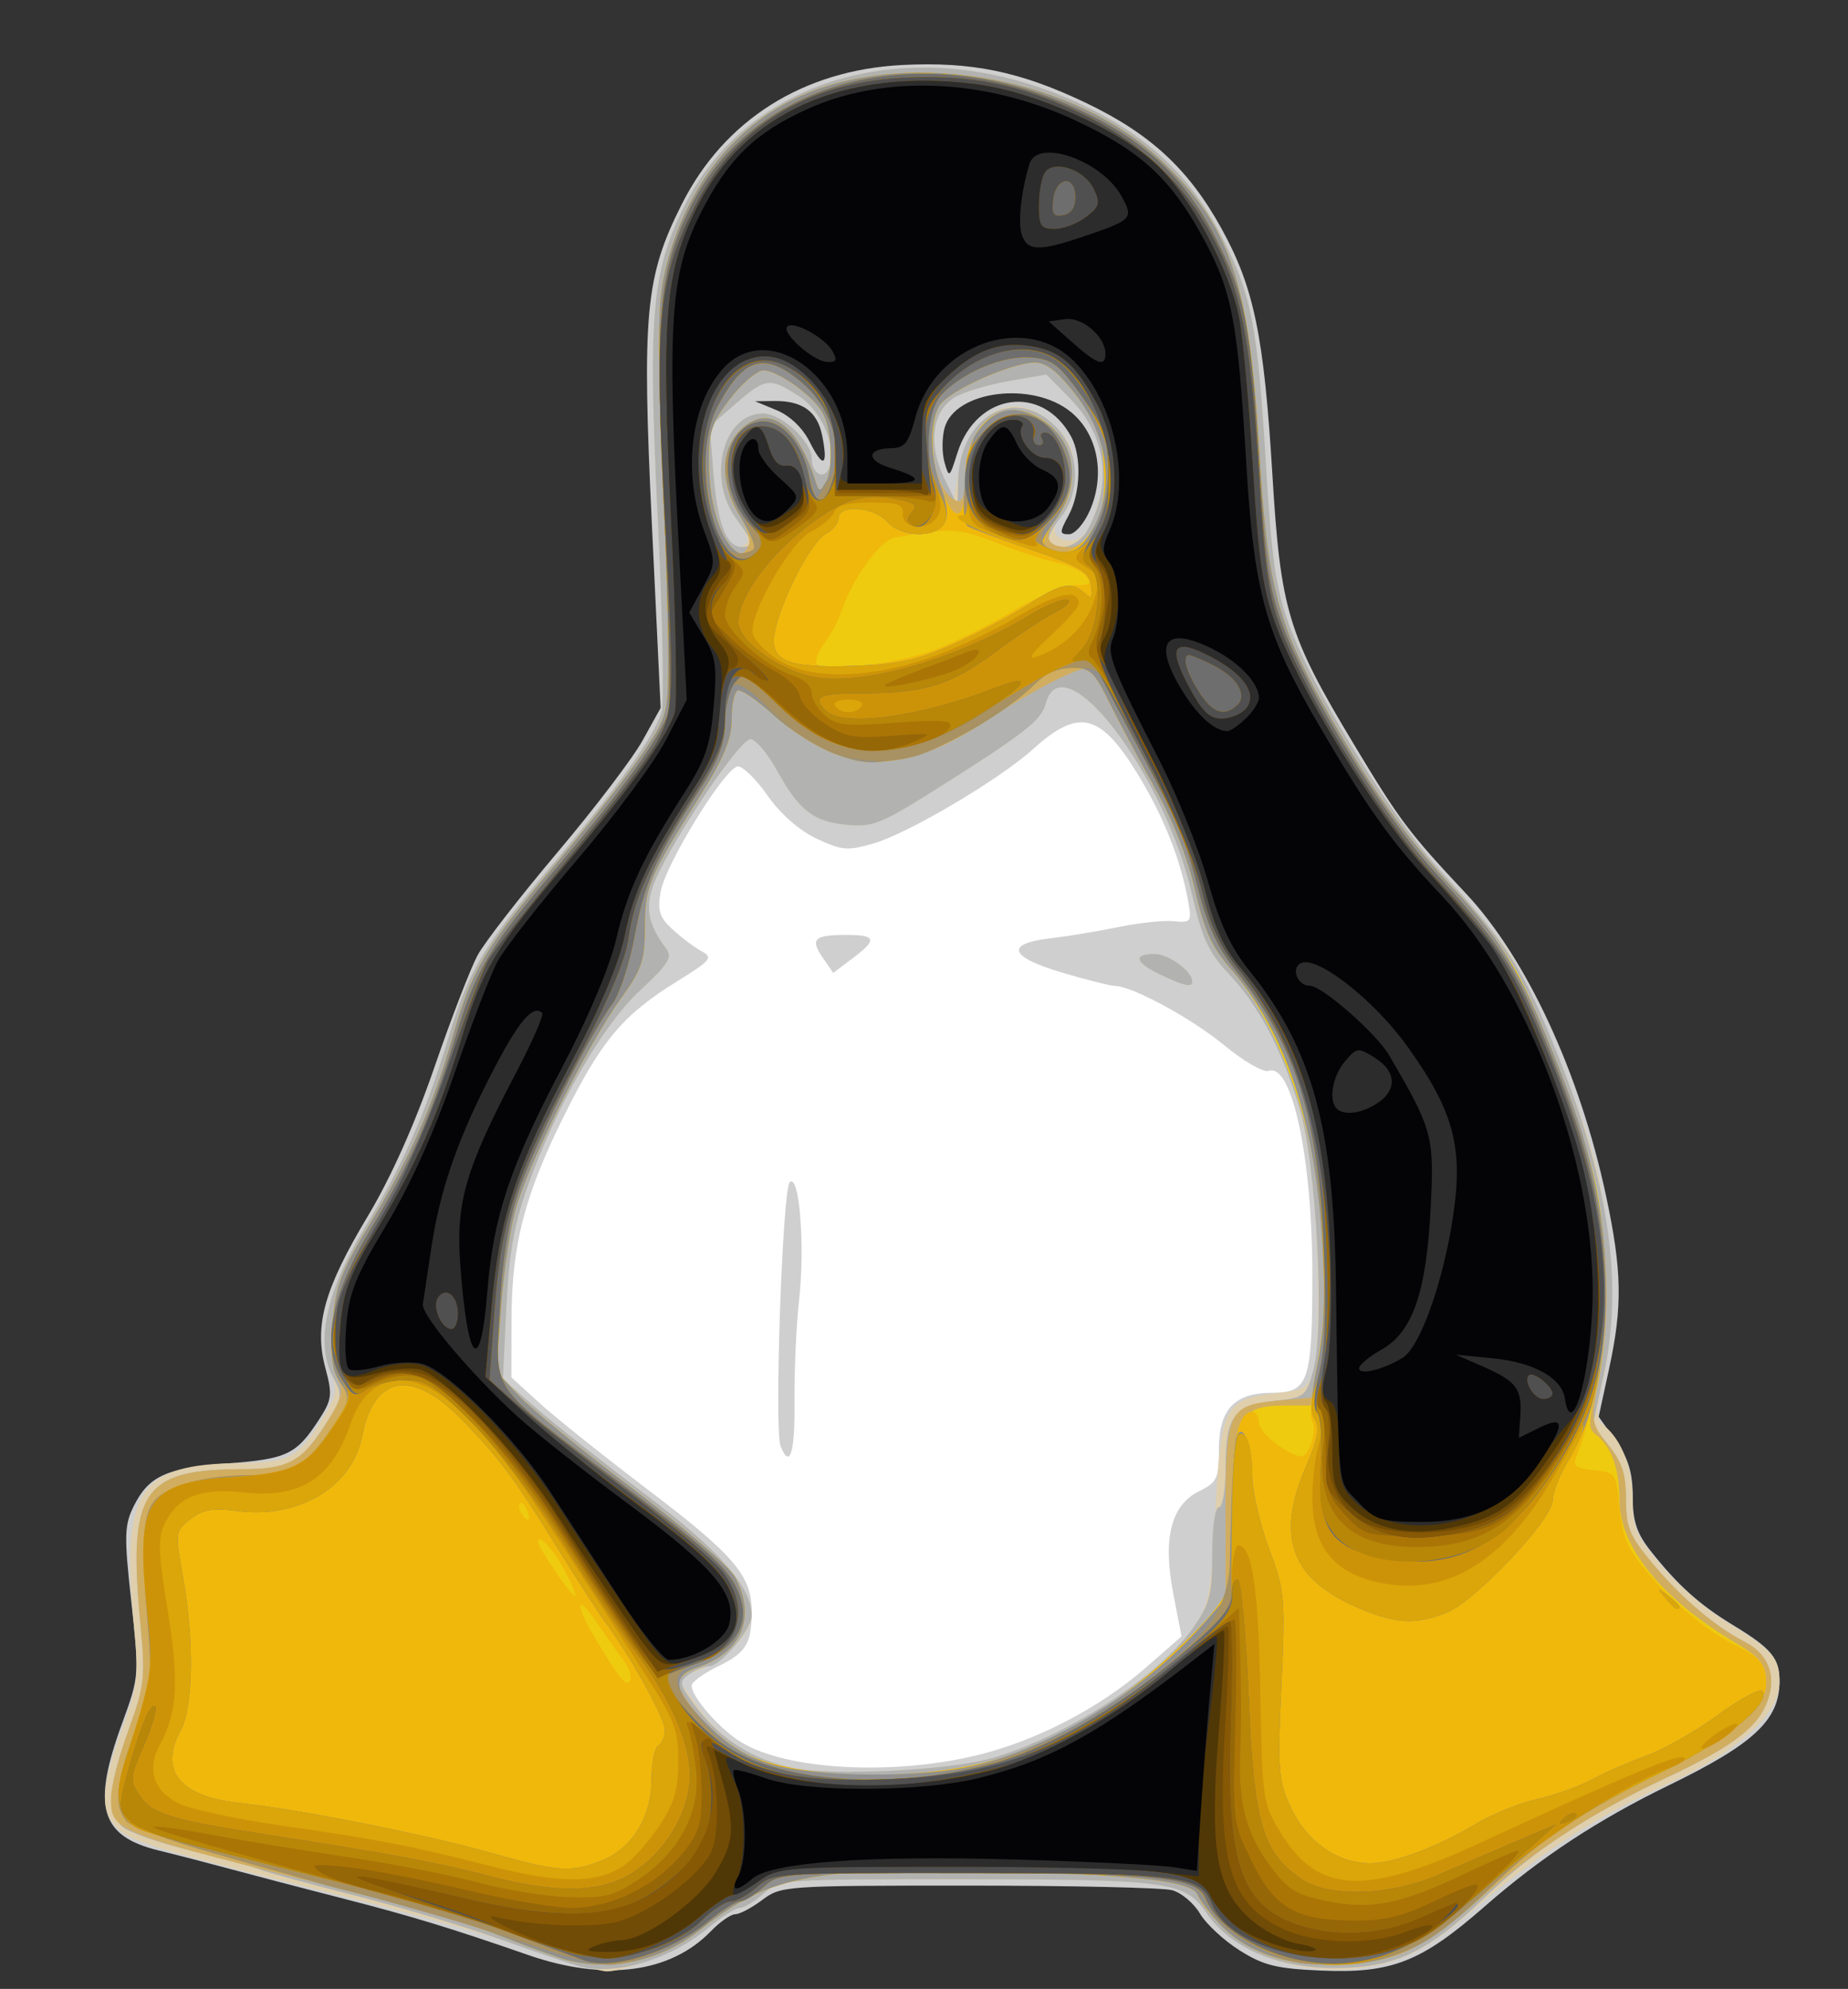 <?xml version="1.0" encoding="UTF-8" standalone="no"?>
<!-- Created with Inkscape (http://www.inkscape.org/) -->

<svg
   xmlns:dc="http://purl.org/dc/elements/1.1/"
   xmlns:cc="http://creativecommons.org/ns#"
   xmlns:rdf="http://www.w3.org/1999/02/22-rdf-syntax-ns#"
   xmlns:svg="http://www.w3.org/2000/svg"
   xmlns="http://www.w3.org/2000/svg"
   xmlns:sodipodi="http://sodipodi.sourceforge.net/DTD/sodipodi-0.dtd"
   xmlns:inkscape="http://www.inkscape.org/namespaces/inkscape"
   sodipodi:docname="linux.svg"
   height="301.181"
   width="279.921"
   inkscape:version="0.91 r13725"
   sodipodi:version="0.32"
   id="svg1430"
   version="1.1">
  <rect width="100%" height="100%" fill="#333333" stroke="none"/>
  <defs
     id="defs1433" />
  <sodipodi:namedview
     inkscape:current-layer="svg1430"
     inkscape:window-y="0"
     inkscape:window-x="-4"
     inkscape:cy="164.2327"
     inkscape:cx="110.12983"
     inkscape:zoom="2.7519043"
     inkscape:document-units="px"
     inkscape:window-height="1010"
     inkscape:window-width="1920"
     inkscape:pageshadow="2"
     inkscape:pageopacity="0.0"
     borderopacity="1.0"
     bordercolor="#666666"
     pagecolor="#ffffff"
     id="base"
     showgrid="true"
     inkscape:window-maximized="1"
     units="px"
     inkscape:showpageshadow="true"
     showborder="true"
     borderlayer="false">
    <inkscape:grid
       type="xygrid"
       id="grid4152"
       dotted="false" />
  </sodipodi:namedview>
  <path
     style="fill:#ffffff;fill-opacity:1;fill-rule:evenodd;stroke:none;stroke-width:1px;stroke-linecap:butt;stroke-linejoin:miter;stroke-opacity:1"
     d="m 105,271.181 30,5 45,-10 35,-40 -5,-55 -20,-40 -15,-30 -30,-10 -30,5 -10,5 -5,25 -10,20 -20,30 0,25 0,20 10,15 z"
     id="path4154"
     inkscape:connector-curvature="0" />
  <path
     id="path1487"
     d="m 79.994,296.042 c -11.913,-4.133 -17.78,-5.919 -28.307,-8.616 -5.56,-1.425 -13.067,-3.389 -16.681,-4.365 -3.614,-0.976 -8.529,-2.249 -10.921,-2.829 -8.897,-2.158 -10.208,-6.63 -5.62,-19.177 2.64,-7.222 2.655,-7.407 1.422,-18.515 -1.098,-9.895 -1.055,-11.602 0.366,-14.453 2.289,-4.595 4.93,-5.792 14.311,-6.487 8.871,-0.657 10.345,-1.364 13.733,-6.585 1.994,-3.073 2.083,-3.792 0.977,-7.9 -1.719,-6.389 -0.157,-11.958 6.438,-22.953 3.494,-5.825 7.123,-13.936 10.085,-22.542 2.545,-7.393 5.495,-15.036 6.556,-16.984 1.061,-1.948 6.506,-8.959 12.1,-15.579 5.594,-6.62 11.395,-14.246 12.893,-16.946 l 2.722,-4.909 -1.329,-27.832 c -1.524,-31.904 -1.007,-37.437 4.519,-48.42 6.432,-12.784 18.383,-20.337 33.393,-21.105 10.496,-0.537 17.851,0.973 27.771,5.703 9.798,4.671 15.646,10.079 20.59,19.041 4.945,8.963 6.443,16.213 7.728,37.393 1.239,20.431 2.363,24.149 12.289,40.652 6.99,11.622 8.345,13.426 17.036,22.683 9.149,9.745 17.228,27.162 21.191,45.688 2.443,11.418 2.538,16.781 0.467,26.319 l -1.566,7.213 2.577,3.617 c 1.915,2.688 2.577,4.858 2.577,8.447 0,3.76 0.608,5.597 2.741,8.292 4.082,5.154 7.361,8.105 12.423,11.18 5.898,3.582 7.078,5.017 7.07,8.595 -0.013,5.781 -3.897,9.423 -16.674,15.637 -10.844,5.273 -19.461,10.934 -27.931,18.347 -9.694,8.485 -14.121,10.219 -24.895,9.752 -6.706,-0.291 -8.668,-0.779 -12.292,-3.064 -2.371,-1.495 -5.068,-3.999 -5.992,-5.564 -0.924,-1.565 -2.817,-3.159 -4.208,-3.541 -1.39,-0.382 -15.277,-0.695 -30.86,-0.695 -27.851,0 -28.381,0.037 -31.224,2.167 -1.59,1.192 -3.433,2.167 -4.095,2.167 -0.662,0 -2.307,1.141 -3.655,2.534 -6.173,6.384 -16.066,7.681 -27.725,3.636 z m 67.32,-30.083 c 9.198,-2.097 19.13,-7.192 26.355,-13.52 l 5.301,-4.643 -1.245,-6.436 c -1.624,-8.397 -0.355,-13.444 3.908,-15.544 2.711,-1.335 2.996,-1.931 2.996,-6.266 0,-6.147 2.342,-8.642 8.113,-8.642 5.469,0 6.041,-1.697 6.041,-17.918 0,-17.67 -3.1,-32.114 -6.618,-30.828 -0.783,0.286 -3.777,-1.44 -6.746,-3.889 -4.975,-4.104 -13.957,-8.964 -16.606,-8.985 -0.636,-0.005 -4.162,-0.893 -7.835,-1.974 -8.113,-2.387 -8.837,-4.404 -1.876,-5.223 2.641,-0.311 7.304,-1.082 10.362,-1.713 3.058,-0.631 6.806,-1.026 8.328,-0.878 2.611,0.254 2.735,0.089 2.2,-2.92 -1.135,-6.38 -3.742,-12.958 -7.679,-19.379 -5.658,-9.228 -8.927,-10.009 -15.812,-3.777 -5.093,4.61 -18.954,12.799 -24.235,14.318 -3.923,1.128 -4.752,1.055 -8.593,-0.759 -2.622,-1.238 -5.449,-3.717 -7.374,-6.467 -1.717,-2.452 -3.743,-4.459 -4.501,-4.459 -1.889,0 -11.025,14.822 -11.747,19.057 -0.478,2.804 -0.136,3.84 1.87,5.668 1.35,1.231 3.32,2.707 4.377,3.282 1.735,0.942 1.383,1.377 -3.598,4.454 -8.245,5.092 -11.466,8.874 -17.048,20.021 -6.168,12.316 -8.152,19.926 -8.172,31.337 l -0.015,8.707 4.297,3.918 c 2.363,2.155 9.756,8.059 16.428,13.121 12.972,9.84 15.67,12.998 15.67,18.34 0,4.959 -0.826,6.301 -5.18,8.417 -2.156,1.047 -3.919,2.347 -3.919,2.887 0,1.746 4.432,6.754 7.658,8.652 6.884,4.053 22.157,4.947 34.894,2.043 z m -29.073,-46.94 c -0.99,-2.456 0.275,-38.929 1.386,-39.988 1.465,-1.395 2.337,9.716 1.406,17.914 -0.421,3.707 -0.728,10.532 -0.683,15.167 0.078,7.898 -0.693,10.422 -2.109,6.907 z m 6.396,-73.976 c -1.964,-2.855 -1.337,-3.469 3.546,-3.469 4.583,0 4.756,0.699 0.895,3.599 l -2.869,2.155 -1.572,-2.285 z m 40.436,-67.719 c 2.398,-5.468 1.209,-11.628 -2.887,-14.954 -5.798,-4.708 -17.524,-3.23 -19.102,2.407 -0.408,1.456 -0.419,3.798 -0.024,5.203 0.694,2.471 0.758,2.426 1.959,-1.393 2.867,-9.116 12.901,-10.528 17.25,-2.429 1.595,2.971 1.401,8.566 -0.413,11.907 -1.393,2.566 -1.388,2.841 0.052,2.841 0.884,0 2.294,-1.596 3.166,-3.583 z M 124.555,66.038 c -0.737,-3.743 -2.989,-5.373 -7.341,-5.315 l -2.847,0.038 3.277,1.357 c 1.997,0.827 3.944,2.689 4.983,4.765 2.059,4.114 2.837,3.773 1.927,-0.844 z"
     style="fill:#cfcfcf"
     inkscape:connector-curvature="0" />
  <path
     id="path1485"
     d="m 79.994,295.075 c -5.56,-1.895 -16.706,-5.1 -24.769,-7.122 -31.298,-7.851 -34.938,-8.915 -37.153,-10.862 -2.988,-2.626 -2.903,-6.049 0.374,-15.073 2.441,-6.722 2.584,-7.975 1.824,-15.961 -1.935,-20.342 0.699,-24.359 16.066,-24.501 7.375,-0.068 8.911,-0.863 12.298,-6.368 2.428,-3.946 2.591,-4.743 1.491,-7.274 -2.243,-5.158 -0.482,-12.736 5.104,-21.966 5.878,-9.713 9.146,-17.11 12.655,-28.643 3.238,-10.644 5.139,-13.802 16.085,-26.724 9.508,-11.225 14.984,-18.861 16.226,-22.627 0.422,-1.279 0.173,-14.429 -0.552,-29.223 -1.509,-30.772 -0.961,-37.394 3.914,-47.318 9.891,-20.133 35.43,-26.958 59.553,-15.914 10.457,4.787 17.12,10.969 21.965,20.378 4.531,8.8 5.424,13.438 6.706,34.83 0.841,14.031 1.489,18.486 3.483,23.92 3.616,9.858 15.222,28.763 22.728,37.023 3.614,3.977 7.951,9.048 9.638,11.27 3.565,4.695 10.908,21.928 13.789,32.36 2.733,9.894 3.432,24.714 1.554,32.964 -1.284,5.641 -1.286,6.632 -0.019,7.634 2.689,2.126 4.355,6.456 4.355,11.318 0,4.252 0.516,5.433 4.336,9.918 2.385,2.8 6.593,6.478 9.351,8.171 7.609,4.672 8.554,5.718 8.554,9.464 0,4.722 -6.28,10.465 -16.681,15.254 -11.129,5.124 -19.802,10.706 -29.22,18.807 -6.218,5.348 -9.221,7.213 -13.542,8.409 -10.471,2.899 -22.48,-0.43 -27.391,-7.595 -3.242,-4.73 -5.657,-5.049 -38.192,-5.049 -26.045,0 -26.494,0.034 -28.878,2.167 -1.332,1.192 -2.944,2.167 -3.584,2.167 -0.64,0 -2.765,1.339 -4.722,2.976 -3.552,2.97 -12.15,6.661 -15.479,6.645 -0.967,-0.005 -6.308,-1.559 -11.868,-3.454 z m 70.262,-28.842 c 10.873,-3.088 25.297,-12.356 30.259,-19.443 2.689,-3.84 2.901,-4.903 3.588,-17.994 0.838,-15.959 1.364,-16.961 9.374,-17.85 4.333,-0.481 4.747,-0.768 5.609,-3.89 0.512,-1.854 0.695,-9.87 0.406,-17.815 -0.735,-20.207 -4.753,-32.703 -13.476,-41.899 -2.921,-3.08 -3.947,-5.316 -5.456,-11.893 -4.24,-18.482 -19.645,-38.53 -22.175,-28.858 -0.646,2.47 -3.261,4.516 -16.175,12.656 -8.874,5.594 -9.999,6.045 -14.056,5.643 -5.01,-0.497 -7.122,-2.17 -10.542,-8.353 -1.318,-2.383 -3.061,-4.456 -3.873,-4.606 -1.662,-0.307 -13.428,17.539 -14.995,22.745 -0.956,3.177 -0.371,5.616 2.151,8.961 1.002,1.329 0.369,2.345 -3.957,6.359 -5.744,5.329 -12.674,17.44 -17.074,29.838 -2,5.635 -2.781,10.133 -3.169,18.235 l -0.515,10.754 4.939,4.326 c 2.717,2.379 10.171,8.271 16.566,13.092 11.266,8.494 16.175,14.076 16.175,18.391 0,2.548 -3.861,6.62 -7.741,8.165 l -3.51,1.397 3.084,4.27 c 3.607,4.994 8.325,8.023 14.419,9.259 6.148,1.246 23.533,0.387 30.143,-1.49 z M 175.784,147.597 c -3.863,-1.831 -4.243,-3.134 -0.915,-3.134 2.159,0 5.717,2.594 5.717,4.168 0,0.95 -1.128,0.707 -4.802,-1.034 z M 113.158,82.22 c 0.354,-0.337 -0.366,-1.962 -1.601,-3.611 -4.56,-6.089 -2.066,-15.998 4.026,-15.998 2.773,0 7.377,4.259 7.377,6.825 0,2.299 1.878,3.32 2.638,1.434 1.247,-3.095 -1.092,-8.644 -4.59,-10.89 -4.458,-2.862 -5.047,-2.788 -9.621,1.202 l -3.881,3.386 0.565,7.119 c 0.696,8.761 2.665,12.839 5.086,10.533 z m 52.106,-2.998 c 3.148,-7.588 2.105,-13.544 -3.336,-19.039 l -3.439,-3.473 -5.807,1.023 c -3.194,0.562 -6.845,1.67 -8.113,2.462 -3.229,2.015 -4.001,6.971 -1.815,11.65 l 1.76,3.767 0.652,-3.852 c 1.652,-9.765 8.659,-13.223 14.674,-7.243 2.301,2.288 2.885,3.747 2.885,7.21 0,2.797 -0.635,5.009 -1.784,6.219 -2.01,2.116 -1.372,3.925 1.384,3.925 1.067,0 2.301,-1.113 2.938,-2.648 z"
     style="fill:#dfcfac"
     inkscape:connector-curvature="0" />
  <path
     id="path1483"
     d="m 88.082,297.838 c -1.112,-0.262 -6.571,-2.11 -12.132,-4.106 -5.56,-1.996 -15.569,-5.014 -22.241,-6.706 -6.672,-1.692 -13.156,-3.469 -14.407,-3.947 -1.251,-0.479 -6.028,-1.781 -10.615,-2.894 -4.587,-1.113 -9.136,-2.706 -10.109,-3.54 -2.455,-2.104 -2.214,-6.107 0.879,-14.627 2.441,-6.722 2.584,-7.975 1.824,-15.961 -1.929,-20.286 0.238,-23.572 15.56,-23.587 6.822,-0.007 8.661,-0.982 12.27,-6.506 2.793,-4.274 2.854,-4.605 1.362,-7.354 -2.772,-5.107 -1.14,-12.923 4.722,-22.609 5.909,-9.765 9.174,-17.149 12.687,-28.696 3.238,-10.644 5.139,-13.802 16.085,-26.724 9.508,-11.225 14.984,-18.861 16.226,-22.627 0.422,-1.279 0.173,-14.429 -0.552,-29.223 -1.509,-30.772 -0.961,-37.394 3.914,-47.318 9.891,-20.133 35.43,-26.958 59.553,-15.914 10.457,4.787 17.12,10.969 21.965,20.378 4.531,8.8 5.424,13.438 6.706,34.83 0.841,14.031 1.489,18.486 3.483,23.92 3.616,9.858 15.222,28.763 22.728,37.023 10.198,11.221 12.383,14.531 17.069,25.859 8.579,20.74 10.986,36.349 7.836,50.826 l -1.64,7.535 2.521,3.148 c 1.92,2.398 2.521,4.31 2.521,8.026 0,4.201 0.537,5.525 3.871,9.539 4.408,5.307 9.555,9.697 14.141,12.059 3.755,1.934 4.943,5.489 3.185,9.531 -1.6,3.679 -5.516,6.539 -15.141,11.056 -11.604,5.446 -20.068,11.014 -27.286,17.951 -8.828,8.484 -13.678,10.793 -22.768,10.841 -8.763,0.046 -15.892,-3.01 -19.583,-8.395 -3.242,-4.73 -5.657,-5.049 -38.192,-5.049 -26.045,0 -26.494,0.034 -28.878,2.167 -1.332,1.192 -2.944,2.167 -3.584,2.167 -0.64,0 -2.765,1.339 -4.722,2.976 -5.689,4.758 -13.754,7.251 -19.259,5.954 z m 62.174,-31.605 c 10.991,-3.121 25.303,-12.363 30.382,-19.62 2.622,-3.746 2.98,-5.106 2.98,-11.315 0,-4.063 0.429,-7.057 1.011,-7.057 0.567,0 1.011,-2.667 1.011,-6.075 0,-7.646 1.276,-9.38 7.387,-10.036 4.552,-0.489 4.781,-0.664 5.869,-4.476 1.826,-6.398 0.532,-31.334 -2.072,-39.924 -2.705,-8.924 -6.215,-15.545 -10.809,-20.388 -2.921,-3.08 -3.947,-5.316 -5.456,-11.893 -4.24,-18.482 -19.645,-38.53 -22.175,-28.858 -0.646,2.47 -3.261,4.516 -16.175,12.656 -8.874,5.594 -9.999,6.045 -14.056,5.643 -5.01,-0.497 -7.122,-2.17 -10.542,-8.353 -1.318,-2.383 -3.061,-4.456 -3.873,-4.606 -1.662,-0.307 -13.428,17.539 -14.995,22.745 -0.956,3.177 -0.371,5.616 2.151,8.961 1.002,1.329 0.369,2.345 -3.957,6.359 -5.744,5.329 -12.674,17.44 -17.074,29.838 -2,5.635 -2.781,10.133 -3.169,18.235 l -0.515,10.754 4.939,4.326 c 2.717,2.379 10.171,8.271 16.566,13.092 11.312,8.529 16.175,14.075 16.175,18.447 0,2.046 -4.732,7.626 -6.468,7.626 -0.678,0 -2.027,0.553 -2.997,1.229 -1.643,1.144 -1.559,1.499 1.227,5.161 3.586,4.715 8.572,7.819 14.491,9.018 6.148,1.246 23.533,0.387 30.143,-1.49 z M 175.784,147.597 c -3.863,-1.831 -4.243,-3.134 -0.915,-3.134 2.159,0 5.717,2.594 5.717,4.168 0,0.95 -1.128,0.707 -4.802,-1.034 z M 113.862,82.26 c 0,-0.315 -1.024,-1.94 -2.275,-3.611 -4.589,-6.128 -2.12,-16.038 3.996,-16.038 2.773,0 7.377,4.259 7.377,6.825 0,2.299 1.878,3.32 2.638,1.434 1.247,-3.095 -1.092,-8.644 -4.59,-10.89 -4.458,-2.862 -5.047,-2.788 -9.621,1.202 l -3.881,3.386 0.565,7.119 c 0.608,7.664 1.955,11.147 4.309,11.147 0.814,0 1.481,-0.258 1.481,-0.574 z m 50.906,-2.075 c 3.809,-7.1 2.784,-14.322 -2.84,-20.002 l -3.439,-3.473 -5.807,1.023 c -3.194,0.562 -6.845,1.67 -8.113,2.462 -3.394,2.118 -4.029,7.059 -1.565,12.174 l 2.027,4.206 0.085,-3.659 c 0.23,-9.876 8.495,-14.591 14.724,-8.399 3.701,3.679 4.019,9.972 0.708,13.982 -1.197,1.45 -1.929,3.018 -1.625,3.486 1.155,1.781 4.472,0.76 5.845,-1.798 z"
     style="fill:#b2b2b0"
     inkscape:connector-curvature="0" />
  <path
     id="path1481"
     d="m 86.06,296.87 c -1.112,-0.264 -5.661,-1.911 -10.11,-3.658 -4.448,-1.748 -14.229,-4.694 -21.736,-6.547 -37.31,-9.212 -37.406,-9.249 -37.406,-14.445 0,-1.599 1.192,-6.191 2.649,-10.203 2.441,-6.722 2.584,-7.975 1.824,-15.961 -1.936,-20.357 0.214,-23.572 15.774,-23.587 6.649,-0.006 8.913,-1.307 12.542,-7.206 2.238,-3.637 2.481,-4.683 1.498,-6.433 -0.718,-1.278 -0.985,-4.598 -0.688,-8.552 0.419,-5.582 1.19,-7.627 5.658,-15.009 6.061,-10.016 9.446,-17.651 12.415,-28.011 2.983,-10.406 4.884,-13.613 15.577,-26.277 5.143,-6.091 11.105,-13.674 13.25,-16.852 3.786,-5.609 3.9,-6.031 3.905,-14.444 0.003,-4.767 -0.396,-18.85 -0.887,-31.296 -0.78,-19.768 -0.681,-23.408 0.778,-28.788 3.27,-12.06 10.717,-21.118 20.845,-25.355 16.541,-6.919 40.899,-2.36 53.985,10.105 10.439,9.943 13.287,18.368 14.801,43.781 1.208,20.276 2.683,26.089 9.837,38.776 6.911,12.256 12.352,19.909 19.855,27.926 7.288,7.788 10.741,13.816 16.372,28.582 6.26,16.416 8.043,31.898 5.305,46.053 -1.126,5.819 -1.079,6.109 1.516,9.35 2.082,2.601 2.678,4.43 2.678,8.223 0,4.201 0.537,5.525 3.871,9.539 4.408,5.307 9.555,9.697 14.141,12.059 3.755,1.934 4.943,5.489 3.185,9.531 -1.6,3.679 -5.516,6.539 -15.141,11.056 -11.023,5.173 -19.744,10.82 -27.95,18.095 -3.979,3.528 -9.211,7.269 -11.626,8.313 -5.773,2.495 -16.011,2.557 -21.619,0.13 -3.736,-1.617 -8.836,-6.225 -9.736,-8.798 -0.697,-1.993 -8.487,-2.983 -27.628,-3.51 -30.367,-0.837 -37.111,0.383 -47.473,8.584 -6.073,4.806 -13.208,6.507 -20.262,4.83 z m 66.508,-30.92 c 8.963,-3.001 17.751,-8.53 25.743,-16.196 l 7.33,-7.031 0,-13.317 c 0,-15.774 0.381,-16.614 7.847,-17.297 l 5.154,-0.472 1.206,-6.813 c 1.506,-8.503 0.564,-24.182 -2.107,-35.069 -2.223,-9.061 -6.299,-17.33 -11.423,-23.172 -2.743,-3.127 -3.932,-5.774 -5.295,-11.784 -1.091,-4.811 -3.435,-10.75 -6.179,-15.656 -2.432,-4.347 -5.54,-10.179 -6.909,-12.96 -1.368,-2.781 -2.735,-5.056 -3.038,-5.056 -1.845,0 -8.581,3.463 -14.899,7.661 -9.569,6.357 -16.479,7.943 -23.493,5.392 -2.632,-0.957 -6.847,-3.623 -9.367,-5.922 -2.52,-2.3 -4.97,-3.953 -5.445,-3.673 -0.475,0.279 -0.863,2.264 -0.863,4.41 0,2.957 -1.195,5.801 -4.933,11.739 -7.63,12.123 -8.21,13.515 -8.21,19.719 0,5.006 -0.46,6.355 -3.698,10.838 -5.008,6.935 -14.067,25.118 -15.93,31.974 -0.834,3.07 -1.823,9.816 -2.197,14.99 l -0.68,9.408 3.292,3.571 c 1.811,1.964 9.6,8.341 17.309,14.17 7.709,5.83 14.704,11.864 15.543,13.409 3.279,6.039 1.049,11.451 -5.632,13.669 -1.624,0.539 -2.952,1.503 -2.952,2.141 0,2.482 6.346,9.201 10.498,11.116 8.626,3.977 27.766,4.079 39.329,0.208 z M 113.449,82.47 c 0.294,-0.729 -0.401,-2.788 -1.544,-4.574 -2.9,-4.532 -2.74,-9.935 0.384,-12.91 4.062,-3.869 8.416,-0.861 11.197,7.737 0.601,1.859 0.66,1.863 1.684,0.126 0.583,-0.99 0.824,-3.798 0.535,-6.24 -0.433,-3.657 -1.211,-4.996 -4.414,-7.596 -2.139,-1.736 -4.735,-3.045 -5.768,-2.908 -1.033,0.137 -3.308,2.136 -5.055,4.443 -2.785,3.678 -3.163,4.922 -3.068,10.111 0.157,8.589 4.182,16.448 6.05,11.813 z m 52.475,-3.136 c 2.897,-5.815 1.761,-13.395 -2.916,-19.465 -2.751,-3.57 -4.501,-4.962 -6.236,-4.962 -3.639,0 -13.27,4.371 -14.516,6.588 -2.325,4.138 -0.601,13.325 2.695,14.36 0.884,0.278 1.264,-0.89 1.264,-3.887 0,-7.52 5.489,-11.892 11.022,-8.779 5.379,3.026 6.797,9.924 3.067,14.914 -2.379,3.182 -1.88,4.729 1.525,4.729 1.711,0 2.828,-0.954 4.096,-3.499 z"
     style="fill:#d1ad60"
     inkscape:connector-curvature="0" />
  <path
     id="path1479"
     d="m 86.06,296.87 c -1.112,-0.264 -5.661,-1.912 -10.11,-3.661 -4.448,-1.749 -11.955,-4.107 -16.681,-5.239 -4.726,-1.133 -9.958,-2.475 -11.626,-2.982 -1.668,-0.507 -8.492,-2.449 -15.165,-4.315 -6.672,-1.866 -12.7,-4.109 -13.395,-4.985 -1.88,-2.37 -1.555,-5.574 1.388,-13.671 2.446,-6.73 2.591,-8.002 1.876,-16.443 -1.026,-12.099 -0.739,-16.431 1.225,-18.498 2.082,-2.192 7.535,-3.628 13.962,-3.679 6.487,-0.051 8.864,-1.372 12.619,-7.011 2.92,-4.385 2.98,-4.687 1.401,-6.983 -1.271,-1.847 -1.536,-3.917 -1.155,-8.993 0.431,-5.736 1.168,-7.706 5.668,-15.141 6.061,-10.016 9.446,-17.651 12.415,-28.011 2.983,-10.406 4.884,-13.613 15.577,-26.277 5.143,-6.091 11.105,-13.674 13.25,-16.852 3.786,-5.609 3.9,-6.031 3.905,-14.444 0.003,-4.767 -0.396,-18.85 -0.887,-31.296 -0.78,-19.768 -0.681,-23.408 0.778,-28.788 3.27,-12.06 10.717,-21.118 20.845,-25.355 16.541,-6.919 40.899,-2.36 53.985,10.105 10.439,9.943 13.287,18.368 14.801,43.781 1.208,20.276 2.683,26.089 9.837,38.776 6.911,12.256 12.352,19.909 19.855,27.926 3.717,3.972 8.11,9.901 9.763,13.175 4.598,9.112 10.055,24.073 11.646,31.929 1.831,9.045 1.807,23.087 -0.052,30.489 -1.181,4.699 -1.208,5.958 -0.149,6.741 2.414,1.785 3.654,5.143 3.654,9.891 0,7.19 6.432,15.111 17.674,21.767 3.689,2.184 4.532,3.315 4.552,6.105 0.026,3.571 -5.426,8.313 -14.993,13.04 -13.382,6.612 -19.057,10.424 -26.947,18.101 -8.911,8.67 -14.748,11.489 -23.758,11.473 -7.76,-0.014 -13.542,-2.188 -17.384,-6.538 -1.453,-1.645 -2.807,-3.463 -3.009,-4.04 -0.697,-1.993 -8.487,-2.983 -27.628,-3.51 -30.367,-0.837 -37.111,0.383 -47.473,8.584 -6.073,4.806 -13.208,6.507 -20.262,4.83 z m 66.508,-30.92 c 3.163,-1.059 8.6,-3.56 12.082,-5.558 7.254,-4.162 19.435,-15.254 20.967,-19.091 0.569,-1.426 1.035,-7.548 1.035,-13.604 0,-12.864 1.071,-14.863 7.964,-14.863 l 3.92,0 1.263,-7.732 c 3.322,-20.344 -2.619,-46.133 -13.481,-58.517 -2.743,-3.127 -3.932,-5.774 -5.295,-11.784 -1.091,-4.811 -3.435,-10.75 -6.179,-15.656 -2.432,-4.347 -5.54,-10.179 -6.909,-12.96 -2.205,-4.481 -2.839,-5.056 -5.581,-5.056 -1.914,0 -3.943,0.847 -5.32,2.222 -4.811,4.803 -14.524,10.33 -20.114,11.447 -4.872,0.973 -6.272,0.891 -10.415,-0.616 -2.632,-0.957 -6.847,-3.623 -9.367,-5.922 -2.52,-2.3 -4.97,-3.953 -5.445,-3.673 -0.475,0.279 -0.863,2.264 -0.863,4.41 0,2.957 -1.195,5.801 -4.933,11.739 -7.63,12.123 -8.21,13.515 -8.21,19.719 0,5.006 -0.46,6.355 -3.698,10.838 -5.008,6.935 -14.067,25.118 -15.93,31.974 -0.834,3.07 -1.823,9.816 -2.197,14.99 l -0.68,9.408 3.292,3.571 c 1.811,1.964 9.6,8.341 17.309,14.17 7.709,5.83 14.704,11.864 15.543,13.409 3.279,6.039 1.049,11.451 -5.632,13.669 -1.624,0.539 -2.952,1.613 -2.952,2.387 0,2.483 6.249,8.91 10.624,10.927 8.503,3.921 27.72,3.994 39.203,0.15 z M 114.163,83.188 c 0.351,-0.335 -0.483,-2.431 -1.853,-4.659 -3.288,-5.344 -3.296,-10.425 -0.022,-13.544 4.062,-3.869 8.416,-0.861 11.197,7.737 0.601,1.859 0.66,1.863 1.684,0.126 0.583,-0.99 0.824,-3.798 0.535,-6.24 -0.433,-3.657 -1.211,-4.996 -4.414,-7.596 -2.139,-1.736 -4.735,-3.045 -5.768,-2.908 -1.033,0.137 -3.308,2.136 -5.055,4.443 -2.785,3.678 -3.163,4.922 -3.068,10.111 0.16,8.768 3.745,15.408 6.765,12.531 z m 51.458,-3.244 c 1.47,-2.55 1.858,-4.794 1.593,-9.22 -0.298,-4.979 -0.922,-6.592 -4.191,-10.833 -2.765,-3.588 -4.516,-4.984 -6.253,-4.984 -3.639,0 -13.27,4.371 -14.516,6.588 -1.423,2.532 -1.276,8.422 0.314,12.613 2.028,5.347 3.645,4.825 3.645,-1.176 0,-8.502 5.145,-13.049 11.022,-9.742 5.632,3.169 6.758,9.791 2.646,15.556 -1.873,2.625 -2.193,3.711 -1.264,4.288 2.358,1.465 5.066,0.271 7.004,-3.09 z"
     style="fill:#eecb0f"
     inkscape:connector-curvature="0" />
  <path
     id="path1477"
     d="m 86.06,296.87 c -1.112,-0.264 -5.661,-1.912 -10.11,-3.661 -4.448,-1.749 -11.955,-4.107 -16.681,-5.239 -4.726,-1.133 -9.958,-2.475 -11.626,-2.982 -1.668,-0.507 -8.492,-2.449 -15.165,-4.315 -6.672,-1.866 -12.7,-4.109 -13.395,-4.985 -1.88,-2.37 -1.555,-5.574 1.388,-13.671 2.446,-6.73 2.591,-8.002 1.876,-16.443 -1.026,-12.099 -0.739,-16.431 1.225,-18.498 2.082,-2.192 7.535,-3.628 13.962,-3.679 6.487,-0.051 8.864,-1.372 12.619,-7.011 2.92,-4.385 2.98,-4.687 1.401,-6.983 -1.271,-1.847 -1.536,-3.917 -1.155,-8.993 0.431,-5.736 1.168,-7.706 5.668,-15.141 6.061,-10.016 9.446,-17.651 12.415,-28.011 2.983,-10.406 4.884,-13.613 15.577,-26.277 5.143,-6.091 11.105,-13.674 13.25,-16.852 3.786,-5.609 3.9,-6.031 3.905,-14.444 0.003,-4.767 -0.396,-18.85 -0.887,-31.296 -0.78,-19.768 -0.681,-23.408 0.778,-28.788 3.27,-12.06 10.717,-21.118 20.845,-25.355 16.541,-6.919 40.899,-2.36 53.985,10.105 10.439,9.943 13.287,18.368 14.801,43.781 1.208,20.276 2.683,26.089 9.837,38.776 6.911,12.256 12.352,19.909 19.855,27.926 7.288,7.788 10.741,13.816 16.372,28.582 4.63,12.142 6.467,21.372 6.467,32.497 0,7.89 -1.96,18.585 -4.544,24.799 -0.537,1.292 0.007,1.681 2.694,1.926 3.3,0.301 3.377,0.413 3.872,5.644 0.391,4.132 1.248,6.23 3.798,9.295 4.138,4.975 9.422,9.419 13.655,11.486 3.853,1.881 4.752,2.986 4.773,5.869 0.026,3.571 -5.426,8.313 -14.993,13.04 -13.382,6.612 -19.057,10.424 -26.947,18.101 -8.911,8.67 -14.748,11.489 -23.758,11.473 -7.76,-0.014 -13.542,-2.188 -17.384,-6.538 -1.453,-1.645 -2.807,-3.463 -3.009,-4.04 -0.697,-1.993 -8.487,-2.983 -27.628,-3.51 -30.367,-0.837 -37.111,0.383 -47.473,8.584 -6.073,4.806 -13.208,6.507 -20.262,4.83 z m 66.508,-30.92 c 3.163,-1.059 8.6,-3.56 12.082,-5.558 7.254,-4.162 19.435,-15.254 20.967,-19.091 0.569,-1.426 1.035,-7.359 1.035,-13.186 0,-10.079 0.909,-14.318 3.068,-14.318 0.536,0 0.975,0.773 0.975,1.718 0,1.472 4.6,5.022 6.507,5.022 1.119,0 2.388,-4.298 1.564,-5.296 -0.437,-0.53 -0.122,-4.213 0.7,-8.185 1.086,-5.249 1.32,-10.294 0.855,-18.463 -1.072,-18.839 -5.603,-32.431 -14.003,-42.008 -2.743,-3.127 -3.932,-5.774 -5.295,-11.784 -1.091,-4.811 -3.435,-10.75 -6.179,-15.656 -2.432,-4.347 -5.54,-10.179 -6.909,-12.96 -2.205,-4.481 -2.839,-5.056 -5.581,-5.056 -1.914,0 -3.943,0.847 -5.32,2.222 -4.811,4.803 -14.524,10.33 -20.114,11.447 -4.872,0.973 -6.272,0.891 -10.415,-0.616 -2.632,-0.957 -6.847,-3.623 -9.367,-5.922 -2.52,-2.3 -4.97,-3.953 -5.445,-3.673 -0.475,0.279 -0.863,2.264 -0.863,4.41 0,2.957 -1.195,5.801 -4.933,11.739 -7.63,12.123 -8.21,13.515 -8.21,19.719 0,5.006 -0.46,6.355 -3.698,10.838 -5.008,6.935 -14.067,25.118 -15.93,31.974 -0.834,3.07 -1.823,9.816 -2.197,14.99 l -0.68,9.408 3.292,3.571 c 1.811,1.964 9.6,8.341 17.309,14.17 7.709,5.83 14.704,11.864 15.543,13.409 3.279,6.039 1.049,11.451 -5.632,13.669 -1.624,0.539 -2.952,1.613 -2.952,2.387 0,2.483 6.249,8.91 10.624,10.927 8.503,3.921 27.72,3.994 39.203,0.15 z M 94.213,251.074 c -0.905,-1.171 -2.598,-3.556 -3.761,-5.3 -3.222,-4.83 -3.435,-2.911 -0.263,2.373 3.829,6.38 4.808,7.521 5.283,6.162 0.213,-0.608 -0.354,-2.064 -1.259,-3.235 z m -8.623,-13.138 c -1.83,-3.417 -4.079,-5.863 -4.079,-4.436 0,0.856 5.011,8.223 5.594,8.223 0.282,0 -0.399,-1.704 -1.515,-3.787 z m -5.752,-9.255 c -0.329,-0.817 -0.815,-1.279 -1.08,-1.027 -0.265,0.252 -0.182,0.921 0.185,1.486 0.997,1.536 1.58,1.238 0.896,-0.459 z M 142.169,98.188 c 3.058,-1.232 8.339,-3.89 11.735,-5.908 3.396,-2.018 7.433,-3.669 8.97,-3.669 2.314,0 2.587,-0.238 1.59,-1.383 -0.663,-0.76 -2.652,-1.677 -4.42,-2.036 -1.769,-0.36 -5.856,-1.703 -9.083,-2.985 -5.708,-2.268 -7.343,-2.349 -15.516,-0.769 -2.169,0.419 -6.456,6.373 -7.938,11.024 -0.422,1.324 -1.604,3.54 -2.627,4.924 -1.023,1.384 -1.532,2.838 -1.131,3.231 1.359,1.334 12.833,-0.18 18.421,-2.43 z M 114.163,83.188 c 0.351,-0.335 -0.483,-2.431 -1.853,-4.659 -3.288,-5.344 -3.296,-10.425 -0.022,-13.544 4.062,-3.869 8.416,-0.861 11.197,7.737 0.601,1.859 0.66,1.863 1.684,0.126 0.583,-0.99 0.824,-3.798 0.535,-6.24 -0.433,-3.657 -1.211,-4.996 -4.414,-7.596 -2.139,-1.736 -4.735,-3.045 -5.768,-2.908 -1.033,0.137 -3.308,2.136 -5.055,4.443 -2.785,3.678 -3.163,4.922 -3.068,10.111 0.16,8.768 3.745,15.408 6.765,12.531 z m 51.458,-3.244 c 1.47,-2.55 1.858,-4.794 1.593,-9.22 -0.298,-4.979 -0.922,-6.592 -4.191,-10.833 -2.765,-3.588 -4.516,-4.984 -6.253,-4.984 -3.639,0 -13.27,4.371 -14.516,6.588 -1.423,2.532 -1.276,8.422 0.314,12.613 2.028,5.347 3.645,4.825 3.645,-1.176 0,-8.502 5.145,-13.049 11.022,-9.742 5.632,3.169 6.758,9.791 2.646,15.556 -1.873,2.625 -2.193,3.711 -1.264,4.288 2.358,1.465 5.066,0.271 7.004,-3.09 z"
     style="fill:#f0b80a"
     inkscape:connector-curvature="0" />
  <path
     id="path1475"
     d="m 86.06,296.87 c -1.112,-0.264 -5.661,-1.912 -10.11,-3.661 -4.448,-1.749 -11.955,-4.107 -16.681,-5.239 -4.726,-1.133 -9.958,-2.475 -11.626,-2.982 -1.668,-0.507 -8.492,-2.449 -15.165,-4.315 -6.672,-1.866 -12.7,-4.109 -13.395,-4.985 -1.88,-2.37 -1.555,-5.574 1.388,-13.671 2.446,-6.73 2.591,-8.002 1.876,-16.443 -1.026,-12.099 -0.739,-16.431 1.225,-18.498 2.082,-2.192 7.535,-3.628 13.962,-3.679 6.487,-0.051 8.864,-1.372 12.619,-7.011 2.92,-4.385 2.98,-4.687 1.401,-6.983 -1.271,-1.847 -1.536,-3.917 -1.155,-8.993 0.431,-5.736 1.168,-7.706 5.668,-15.141 6.061,-10.016 9.446,-17.651 12.415,-28.011 2.983,-10.406 4.884,-13.613 15.577,-26.277 5.143,-6.091 11.105,-13.674 13.25,-16.852 3.786,-5.609 3.9,-6.031 3.905,-14.444 0.003,-4.767 -0.396,-18.85 -0.887,-31.296 -0.78,-19.768 -0.681,-23.408 0.778,-28.788 3.27,-12.06 10.717,-21.118 20.845,-25.355 16.541,-6.919 40.899,-2.36 53.985,10.105 10.439,9.943 13.287,18.368 14.801,43.781 1.208,20.276 2.683,26.089 9.837,38.776 6.911,12.256 12.352,19.909 19.855,27.926 7.288,7.788 10.741,13.816 16.372,28.582 4.629,12.139 6.471,21.39 6.452,32.41 -0.018,10.32 -2.02,19.376 -5.554,25.12 -1.385,2.252 -2.519,5.061 -2.519,6.244 0,2.88 -11.673,15.257 -16.046,17.014 -4.77,1.917 -7.927,1.704 -13.878,-0.936 -9.783,-4.339 -11.998,-10.702 -7.403,-21.263 1.735,-3.988 2.09,-5.848 1.332,-6.991 -0.717,-1.083 -0.604,-3.634 0.373,-8.37 0.99,-4.802 1.216,-10.128 0.765,-18.053 -1.072,-18.839 -5.603,-32.431 -14.003,-42.008 -2.743,-3.127 -3.932,-5.774 -5.295,-11.784 -1.091,-4.811 -3.435,-10.75 -6.179,-15.656 -2.432,-4.347 -5.54,-10.179 -6.909,-12.96 -2.205,-4.481 -2.839,-5.056 -5.581,-5.056 -1.914,0 -3.943,0.847 -5.32,2.222 -4.811,4.803 -14.524,10.33 -20.114,11.447 -4.872,0.973 -6.272,0.891 -10.415,-0.616 -2.632,-0.957 -6.847,-3.623 -9.367,-5.922 -2.52,-2.3 -4.97,-3.953 -5.445,-3.673 -0.475,0.279 -0.863,2.264 -0.863,4.41 0,2.957 -1.195,5.801 -4.933,11.739 -7.63,12.123 -8.21,13.515 -8.21,19.719 0,5.006 -0.46,6.355 -3.698,10.838 -5.008,6.935 -14.067,25.118 -15.93,31.974 -0.834,3.07 -1.823,9.816 -2.197,14.99 l -0.68,9.408 3.292,3.571 c 1.811,1.964 9.6,8.341 17.309,14.17 7.709,5.83 14.704,11.864 15.543,13.409 3.279,6.039 1.049,11.451 -5.632,13.669 -4.104,1.363 -3.727,3.529 1.521,8.746 3.239,3.22 5.958,4.874 9.857,5.994 6.283,1.806 21.122,2.023 29.25,0.428 11.731,-2.302 26.704,-11.302 35.691,-21.453 l 4.134,-4.669 0.297,-11.22 c 0.164,-6.171 0.529,-11.858 0.813,-12.637 0.922,-2.537 2.395,0.968 2.417,5.751 0.011,2.383 1.155,7.367 2.542,11.074 2.397,6.407 2.49,7.434 1.877,20.745 -0.592,12.845 -0.472,14.377 1.448,18.511 2.379,5.123 7.06,8.402 12.004,8.407 3.615,0.004 10.26,-2.496 16.326,-6.144 2.248,-1.352 6.28,-2.958 8.961,-3.57 2.681,-0.612 6.434,-1.957 8.341,-2.99 1.907,-1.032 5.616,-2.655 8.243,-3.606 2.626,-0.951 7.519,-3.74 10.874,-6.198 3.354,-2.458 6.365,-4.059 6.691,-3.556 1.218,1.877 -5.656,7.519 -14.46,11.869 -13.382,6.612 -19.057,10.424 -26.947,18.101 -8.911,8.67 -14.748,11.489 -23.758,11.473 -7.76,-0.014 -13.542,-2.188 -17.384,-6.538 -1.453,-1.645 -2.807,-3.463 -3.009,-4.04 -0.697,-1.993 -8.487,-2.983 -27.628,-3.51 -30.367,-0.837 -37.111,0.383 -47.473,8.584 -6.073,4.806 -13.208,6.507 -20.262,4.83 z m 5.065,-15.127 c 4.65,-1.851 7.563,-6.577 7.568,-12.279 0.002,-2.484 0.459,-4.785 1.015,-5.112 0.556,-0.327 1.011,-1.395 1.011,-2.372 0,-1.744 -5.233,-11.221 -8.976,-16.256 -1.046,-1.407 -4.306,-6.458 -7.245,-11.224 -6.608,-10.718 -9.196,-14.162 -15.017,-19.982 -7.255,-7.253 -12.875,-6.112 -14.63,2.97 -1.479,7.655 -9.518,12.502 -18.792,11.33 -3.888,-0.491 -5.296,-0.252 -7.211,1.225 -2.329,1.797 -2.354,1.982 -1.144,8.701 1.742,9.677 1.585,19.763 -0.363,23.351 -3.284,6.05 -0.097,9.962 8.898,10.924 9.138,0.977 28.206,4.762 38.195,7.581 10.115,2.855 12.053,2.988 16.691,1.142 z M 144.469,97.521 c 3.717,-1.657 8.782,-4.339 11.257,-5.961 4.924,-3.227 6.6,-3.568 8.568,-1.745 1.05,0.973 1.234,0.745 0.96,-1.189 -0.291,-2.057 -1.584,-2.818 -9.242,-5.432 -4.897,-1.672 -9.188,-3.31 -9.535,-3.641 -1.155,-1.1 -0.145,-11.614 1.323,-13.779 2.546,-3.755 5.403,-4.609 9.09,-2.718 5.938,3.046 7.204,9.786 2.956,15.735 -2.469,3.458 -2.485,3.584 -0.561,4.406 2.889,1.234 4.581,0.265 6.594,-3.775 2.943,-5.908 1.836,-13.444 -2.872,-19.553 -2.751,-3.57 -4.501,-4.962 -6.236,-4.962 -3.639,0 -13.27,4.371 -14.516,6.588 -1.504,2.677 -1.375,7.826 0.31,12.375 0.934,2.522 1.087,4.342 0.455,5.417 -1.328,2.26 -6.526,2.076 -8.668,-0.306 -2.042,-2.271 -7.348,-2.644 -7.348,-0.515 0,0.776 -0.875,1.857 -1.945,2.402 -2.155,1.098 -6.729,9.907 -7.697,14.821 -0.865,4.391 1.796,5.51 12.216,5.136 6.589,-0.237 9.417,-0.864 14.891,-3.304 z M 114.163,83.188 c 0.351,-0.335 -0.483,-2.431 -1.853,-4.659 -3.288,-5.344 -3.296,-10.425 -0.022,-13.544 4.062,-3.869 8.416,-0.861 11.197,7.737 0.601,1.859 0.66,1.863 1.684,0.126 0.583,-0.99 0.824,-3.798 0.535,-6.24 -0.433,-3.657 -1.211,-4.996 -4.414,-7.596 -2.139,-1.736 -4.735,-3.045 -5.768,-2.908 -1.033,0.137 -3.308,2.136 -5.055,4.443 -2.785,3.678 -3.163,4.922 -3.068,10.111 0.16,8.768 3.745,15.408 6.765,12.531 z M 252.235,241.963 c -1.258,-1.527 -1.222,-1.561 0.382,-0.364 1.684,1.258 2.22,2.049 1.387,2.049 -0.21,0 -1.006,-0.758 -1.769,-1.685 z"
     style="fill:#909090"
     inkscape:connector-curvature="0" />
  <path
     id="path1473"
     d="m 80.5,294.574 c -7.723,-2.674 -15.542,-4.981 -30.835,-9.099 -20.191,-5.437 -29.492,-8.413 -30.582,-9.787 -1.88,-2.37 -1.555,-5.574 1.388,-13.671 2.446,-6.73 2.591,-8.002 1.876,-16.443 -1.026,-12.099 -0.739,-16.431 1.225,-18.498 2.082,-2.192 7.535,-3.628 13.962,-3.679 6.488,-0.051 8.864,-1.371 12.623,-7.017 2.976,-4.47 3.013,-4.669 1.411,-7.619 -2.86,-5.269 -1.293,-12.957 4.639,-22.761 5.909,-9.765 9.174,-17.149 12.687,-28.696 3.238,-10.644 5.139,-13.802 16.085,-26.724 9.508,-11.225 14.984,-18.861 16.226,-22.627 0.422,-1.279 0.173,-14.429 -0.552,-29.223 C 99.146,48.008 99.695,41.328 104.536,31.475 114.101,12.005 139.251,5.539 163.048,16.432 c 10.236,4.685 16.32,10.324 21.046,19.503 4.499,8.738 5.395,13.405 6.675,34.77 0.841,14.031 1.489,18.486 3.483,23.92 3.616,9.858 15.222,28.763 22.728,37.023 10.198,11.221 12.383,14.531 17.069,25.859 5.883,14.221 8.232,23.228 8.904,34.142 0.669,10.851 -1.602,23.328 -5.361,29.455 -1.328,2.165 -2.415,4.904 -2.415,6.087 0,2.88 -11.673,15.257 -16.046,17.014 -4.77,1.917 -7.927,1.704 -13.878,-0.936 -9.783,-4.339 -11.998,-10.702 -7.403,-21.263 1.767,-4.06 2.097,-5.837 1.307,-7.029 -0.757,-1.143 -0.649,-2.835 0.379,-5.962 1.09,-3.314 1.312,-7.963 0.922,-19.292 -0.708,-20.571 -4.021,-31.205 -13.348,-42.844 -2.692,-3.359 -4.246,-6.747 -5.635,-12.289 -1.868,-7.449 -3.141,-10.413 -9.617,-22.386 -1.719,-3.178 -3.633,-6.969 -4.254,-8.426 -0.935,-2.193 -1.749,-2.648 -4.738,-2.648 -2.452,0 -4.322,0.712 -5.835,2.222 -3.938,3.931 -14.23,10.121 -18.67,11.228 -8.009,1.998 -14.928,-0.343 -22.106,-7.479 -5.139,-5.109 -6.397,-4.632 -6.423,2.437 -0.011,3.036 -1.03,5.654 -3.99,10.262 -6.641,10.334 -8.22,13.899 -9.694,21.888 -0.778,4.216 -2.287,8.84 -3.352,10.276 -3.521,4.743 -12.022,21.754 -14.297,28.61 -1.5,4.518 -2.419,10.324 -2.788,17.608 -0.659,12.999 -1.991,11.064 18.072,26.261 14.974,11.342 17.562,13.903 18.599,18.403 0.872,3.783 -1.835,7.449 -6.664,9.025 -4.309,1.406 -4.162,3.173 0.738,8.885 4.277,4.986 7.033,6.421 15.321,7.974 18.515,3.47 39.396,-2.919 55.609,-17.015 8.301,-7.216 9.265,-9.691 9.265,-23.77 0,-5.601 0.407,-10.423 0.905,-10.716 1.281,-0.754 2.127,1.833 2.132,6.516 0.002,2.208 1.139,7.047 2.527,10.755 2.397,6.407 2.49,7.434 1.877,20.745 -0.592,12.845 -0.472,14.377 1.448,18.511 2.379,5.123 7.06,8.402 12.004,8.407 3.615,0.004 10.26,-2.496 16.326,-6.144 2.248,-1.352 6.28,-2.958 8.961,-3.57 2.681,-0.612 6.434,-1.957 8.341,-2.99 1.907,-1.032 5.616,-2.655 8.243,-3.606 2.626,-0.951 7.519,-3.74 10.874,-6.198 3.354,-2.458 6.365,-4.059 6.691,-3.556 1.218,1.877 -5.656,7.519 -14.46,11.869 -13.344,6.594 -19.043,10.414 -26.947,18.068 -8.92,8.637 -13.105,10.76 -22.241,11.284 -6.257,0.359 -7.721,0.09 -12.637,-2.319 -3.896,-1.909 -6.161,-3.794 -7.567,-6.295 -1.825,-3.247 -2.512,-3.639 -7.582,-4.333 -3.066,-0.42 -17.253,-0.763 -31.526,-0.763 -25.521,0 -25.991,0.036 -28.372,2.167 -1.332,1.192 -2.945,2.167 -3.585,2.167 -0.64,0 -2.714,1.297 -4.608,2.881 -4.328,3.62 -11.368,6.704 -15.328,6.714 -1.668,0.005 -6.9,-1.331 -11.626,-2.967 z m 10.625,-12.83 c 4.65,-1.851 7.563,-6.577 7.568,-12.279 0.002,-2.484 0.459,-4.785 1.015,-5.112 0.556,-0.327 1.011,-1.395 1.011,-2.372 0,-1.744 -5.233,-11.221 -8.976,-16.256 -1.046,-1.407 -4.306,-6.458 -7.245,-11.224 -6.608,-10.718 -9.196,-14.162 -15.017,-19.982 -7.255,-7.253 -12.875,-6.112 -14.63,2.97 -1.479,7.655 -9.518,12.502 -18.792,11.33 -3.888,-0.491 -5.296,-0.252 -7.211,1.225 -2.329,1.797 -2.354,1.982 -1.144,8.701 1.742,9.677 1.585,19.763 -0.363,23.351 -3.284,6.05 -0.097,9.962 8.898,10.924 9.138,0.977 28.206,4.762 38.195,7.581 10.115,2.855 12.053,2.988 16.691,1.142 z M 144.469,97.521 c 3.717,-1.657 8.782,-4.339 11.257,-5.961 4.924,-3.227 6.6,-3.568 8.568,-1.745 1.05,0.973 1.234,0.745 0.96,-1.189 -0.29,-2.049 -1.57,-2.813 -8.932,-5.328 -4.726,-1.615 -9.068,-3.217 -9.648,-3.56 -0.652,-0.386 -0.833,-2.837 -0.473,-6.424 0.43,-4.286 1.213,-6.44 3,-8.251 7.462,-7.566 17.58,5.394 10.339,13.243 -2.45,2.655 -2.29,4.471 0.45,5.126 3.377,0.807 5.963,-1.62 7.361,-6.911 1.59,-6.016 0.414,-11.214 -3.861,-17.055 -3.163,-4.322 -4.215,-5.082 -7.379,-5.335 -4.031,-0.322 -10.222,2.204 -13.27,5.414 -2.89,3.044 -3.254,8.767 -0.872,13.715 1.448,3.008 1.763,4.737 1.085,5.945 -1.319,2.347 -6.512,2.213 -8.702,-0.223 -2.042,-2.271 -7.348,-2.644 -7.348,-0.515 0,0.776 -0.875,1.857 -1.945,2.402 -2.155,1.098 -6.729,9.907 -7.697,14.821 -0.865,4.391 1.796,5.51 12.216,5.136 6.589,-0.237 9.417,-0.864 14.891,-3.304 z M 114.226,83.052 c 0.266,-0.41 -0.613,-2.901 -1.953,-5.537 -1.34,-2.636 -2.44,-5.53 -2.445,-6.432 -0.017,-3.034 2.341,-6.587 4.754,-7.164 3.275,-0.783 6.082,1.846 7.734,7.243 l 1.336,4.365 1.771,-2.574 c 4.775,-6.941 -5.131,-20.875 -12.257,-17.242 -1.043,0.532 -2.962,3 -4.266,5.486 -1.998,3.811 -2.29,5.523 -1.863,10.912 0.591,7.453 2.369,11.688 4.906,11.688 0.99,0 2.017,-0.335 2.283,-0.745 z M 252.235,241.963 c -1.258,-1.527 -1.222,-1.561 0.382,-0.364 1.684,1.258 2.22,2.049 1.387,2.049 -0.21,0 -1.006,-0.758 -1.769,-1.685 z"
     style="fill:#a89162"
     inkscape:connector-curvature="0" />
  <path
     id="path1471"
     d="m 88.588,296.907 c -0.834,-0.284 -5.899,-2.176 -11.256,-4.204 -5.357,-2.029 -15.82,-5.187 -23.252,-7.018 -20.774,-5.119 -29.43,-7.387 -32.481,-8.51 -3.505,-1.29 -4.492,-4.717 -2.845,-9.874 4.482,-14.031 4.539,-14.416 3.514,-23.752 -1.763,-16.063 0.078,-19.013 12.365,-19.815 9.674,-0.631 11.819,-1.644 15.529,-7.328 3.171,-4.859 3.196,-4.989 1.486,-7.746 -3.019,-4.868 -1.43,-12.761 4.559,-22.659 5.909,-9.765 9.174,-17.149 12.687,-28.696 3.238,-10.644 5.139,-13.802 16.085,-26.724 9.508,-11.225 14.984,-18.861 16.226,-22.627 0.422,-1.279 0.173,-14.429 -0.552,-29.223 C 99.146,48.008 99.695,41.328 104.536,31.475 114.101,12.005 139.251,5.539 163.048,16.432 c 10.236,4.685 16.32,10.324 21.046,19.503 4.499,8.738 5.395,13.405 6.675,34.77 0.841,14.031 1.489,18.486 3.483,23.92 3.616,9.858 15.222,28.763 22.728,37.023 10.198,11.221 12.383,14.531 17.069,25.859 5.691,13.758 8.175,23.063 8.912,33.393 0.603,8.438 -1.123,22.433 -2.894,23.476 -0.483,0.285 -0.621,0.915 -0.306,1.4 0.315,0.486 -0.587,2.769 -2.005,5.074 -1.418,2.305 -2.578,5.158 -2.578,6.341 0,2.88 -11.673,15.257 -16.046,17.014 -4.77,1.917 -7.927,1.704 -13.878,-0.936 -9.783,-4.339 -11.998,-10.702 -7.403,-21.263 1.767,-4.06 2.097,-5.837 1.307,-7.029 -0.757,-1.143 -0.649,-2.835 0.379,-5.962 1.09,-3.314 1.312,-7.963 0.922,-19.292 -0.708,-20.571 -4.021,-31.205 -13.348,-42.844 -2.692,-3.359 -4.246,-6.747 -5.635,-12.289 -1.876,-7.483 -3.009,-10.113 -9.848,-22.868 -1.846,-3.443 -4.059,-7.649 -4.917,-9.348 l -1.561,-3.088 -3.655,1.429 c -2.01,0.786 -6.741,3.424 -10.513,5.861 -14.829,9.583 -23.711,9.498 -33.602,-0.321 -4.481,-4.448 -4.74,-4.566 -6.12,-2.776 -0.792,1.028 -1.441,3.729 -1.441,6.002 0,3.118 -0.975,5.65 -3.975,10.318 -6.641,10.334 -8.22,13.899 -9.694,21.888 -0.778,4.216 -2.287,8.84 -3.352,10.276 -3.521,4.743 -12.022,21.754 -14.297,28.61 -1.5,4.518 -2.419,10.324 -2.788,17.608 -0.659,12.999 -1.991,11.064 18.072,26.261 14.974,11.342 17.562,13.903 18.599,18.403 0.896,3.886 -1.842,7.426 -7.083,9.154 -2.158,0.712 -4.138,1.498 -4.4,1.748 -1.08,1.029 5.024,8.11 9.337,10.831 8.512,5.37 24.423,6.435 39.507,2.643 8.274,-2.08 19.226,-8.307 28.782,-16.364 l 7.981,-6.729 0.072,-13.184 c 0.04,-7.251 0.48,-13.424 0.978,-13.717 1.281,-0.754 2.127,1.833 2.132,6.516 0.002,2.208 1.139,7.047 2.527,10.755 2.397,6.407 2.49,7.434 1.877,20.745 -0.592,12.845 -0.472,14.377 1.448,18.511 2.379,5.123 7.06,8.402 12.004,8.407 3.615,0.004 10.26,-2.496 16.326,-6.144 2.248,-1.352 6.28,-2.958 8.961,-3.57 2.681,-0.612 6.434,-1.957 8.341,-2.99 1.907,-1.032 5.616,-2.655 8.243,-3.606 2.626,-0.951 7.519,-3.74 10.874,-6.198 3.354,-2.458 6.365,-4.059 6.691,-3.556 1.233,1.9 -5.704,7.543 -14.791,12.031 -13.493,6.665 -18.388,9.882 -28.469,18.708 -11.862,10.386 -18.475,12.47 -29.556,9.315 -5.367,-1.528 -10.129,-5.115 -11.564,-8.71 -1.279,-3.204 -7.616,-3.833 -38.581,-3.833 -25.521,0 -25.991,0.036 -28.372,2.167 -1.332,1.192 -2.945,2.167 -3.585,2.167 -0.64,0 -2.765,1.339 -4.722,2.976 -5.519,4.616 -14.426,7.459 -18.753,5.986 z m 2.538,-15.163 c 4.65,-1.851 7.563,-6.577 7.568,-12.279 0.002,-2.484 0.459,-4.785 1.015,-5.112 0.556,-0.327 1.011,-1.395 1.011,-2.372 0,-1.744 -5.233,-11.221 -8.976,-16.256 -1.046,-1.407 -4.306,-6.458 -7.245,-11.224 -6.608,-10.718 -9.196,-14.162 -15.017,-19.982 -7.255,-7.253 -12.875,-6.112 -14.63,2.97 -1.479,7.655 -9.518,12.502 -18.792,11.33 -3.888,-0.491 -5.296,-0.252 -7.211,1.225 -2.329,1.797 -2.354,1.982 -1.144,8.701 1.742,9.677 1.585,19.763 -0.363,23.351 -3.284,6.05 -0.097,9.962 8.898,10.924 9.138,0.977 28.206,4.762 38.195,7.581 10.115,2.855 12.053,2.988 16.691,1.142 z M 144.469,97.521 c 3.717,-1.657 8.782,-4.339 11.257,-5.961 4.924,-3.227 6.6,-3.568 8.568,-1.745 1.05,0.973 1.234,0.745 0.96,-1.189 -0.291,-2.059 -1.587,-2.819 -9.295,-5.45 -8.232,-2.81 -12.828,-5.158 -10.097,-5.158 0.662,0 0.889,-1.745 0.599,-4.618 -0.4,-3.97 -0.083,-5.051 2.26,-7.704 4.385,-4.964 10.353,-3.472 12.652,3.161 1.392,4.017 0.64,6.837 -2.739,10.278 -2.488,2.533 -2.493,2.574 -0.458,3.611 5.78,2.946 9.718,-1.857 9.635,-11.748 -0.041,-4.869 -0.549,-6.271 -4.007,-11.074 -3.463,-4.808 -4.427,-5.536 -7.671,-5.794 -4.134,-0.328 -10.25,2.212 -13.457,5.59 -2.537,2.672 -2.745,10.688 -0.391,15.047 1.085,2.009 1.319,3.528 0.705,4.574 -1.297,2.208 -6.524,1.99 -8.636,-0.36 -2.042,-2.271 -7.348,-2.644 -7.348,-0.515 0,0.776 -0.875,1.857 -1.945,2.402 -2.155,1.098 -6.729,9.907 -7.697,14.821 -0.865,4.391 1.796,5.51 12.216,5.136 6.589,-0.237 9.417,-0.864 14.891,-3.304 z M 114.833,83.36 c 0.977,-1.121 0.796,-1.831 -0.912,-3.577 -5.257,-5.375 -4.825,-14.554 0.747,-15.886 3.366,-0.805 7.021,3.087 7.918,8.43 0.772,4.598 2.532,4.462 3.711,-0.286 1.252,-5.044 -0.681,-10.626 -4.904,-14.157 -5.598,-4.682 -8.675,-3.811 -12.645,3.577 -4.839,9.006 0.517,28.287 6.083,21.899 z M 252.235,241.963 c -1.258,-1.527 -1.222,-1.561 0.382,-0.364 1.684,1.258 2.22,2.049 1.387,2.049 -0.21,0 -1.006,-0.758 -1.769,-1.685 z"
     style="fill:#daa609"
     inkscape:connector-curvature="0" />
  <path
     id="path1469"
     d="m 88.588,296.907 c -0.834,-0.284 -5.899,-2.176 -11.256,-4.204 -5.357,-2.029 -15.82,-5.187 -23.252,-7.018 -20.774,-5.119 -29.43,-7.387 -32.481,-8.51 -3.505,-1.29 -4.492,-4.717 -2.845,-9.874 4.482,-14.031 4.539,-14.416 3.514,-23.752 -1.763,-16.063 0.078,-19.013 12.365,-19.815 9.586,-0.626 11.759,-1.635 15.563,-7.227 3.288,-4.833 3.296,-4.874 1.51,-7.755 -3.08,-4.966 -1.534,-12.775 4.502,-22.751 5.909,-9.765 9.174,-17.149 12.687,-28.696 3.238,-10.644 5.139,-13.802 16.085,-26.724 9.508,-11.225 14.984,-18.861 16.226,-22.627 0.422,-1.279 0.173,-14.429 -0.552,-29.223 C 99.146,48.008 99.695,41.328 104.536,31.475 114.101,12.005 139.251,5.539 163.048,16.432 c 10.236,4.685 16.32,10.324 21.046,19.503 4.499,8.738 5.395,13.405 6.675,34.77 0.841,14.031 1.489,18.486 3.483,23.92 3.616,9.858 15.222,28.763 22.728,37.023 10.198,11.221 12.383,14.531 17.069,25.859 5.788,13.992 8.204,23.146 8.912,33.77 0.533,7.996 -0.848,20.238 -2.594,23.001 -0.335,0.53 -0.633,1.18 -0.662,1.444 -0.029,0.265 -2.008,3.835 -4.398,7.934 -7.646,13.117 -16.514,18.339 -26.95,15.868 -6.516,-1.543 -9.574,-5.578 -9.574,-12.636 0,-2.706 0.446,-6.4 0.99,-8.209 0.681,-2.262 0.648,-3.682 -0.106,-4.547 -0.791,-0.908 -0.746,-2.649 0.162,-6.253 0.866,-3.437 1.077,-9.375 0.678,-19.039 -0.813,-19.712 -4.288,-30.597 -13.396,-41.963 -2.692,-3.359 -4.246,-6.747 -5.635,-12.289 -1.876,-7.483 -3.009,-10.113 -9.848,-22.868 -1.846,-3.443 -4.059,-7.649 -4.917,-9.348 l -1.561,-3.088 -3.655,1.429 c -2.01,0.786 -6.741,3.424 -10.513,5.861 -14.829,9.583 -23.711,9.498 -33.602,-0.321 -4.481,-4.448 -4.74,-4.566 -6.12,-2.776 -0.792,1.028 -1.441,3.729 -1.441,6.002 0,3.118 -0.975,5.65 -3.975,10.318 -6.641,10.334 -8.22,13.899 -9.694,21.888 -0.778,4.216 -2.287,8.84 -3.352,10.276 -3.521,4.743 -12.022,21.754 -14.297,28.61 -1.5,4.518 -2.419,10.324 -2.788,17.608 -0.659,12.999 -1.991,11.064 18.072,26.261 14.974,11.342 17.562,13.903 18.599,18.403 0.896,3.886 -1.842,7.426 -7.083,9.154 -2.158,0.712 -4.138,1.498 -4.4,1.748 -1.08,1.029 5.024,8.11 9.337,10.831 8.512,5.37 24.423,6.435 39.507,2.643 8.274,-2.08 19.226,-8.307 28.782,-16.364 l 7.981,-6.729 0.072,-5.056 c 0.04,-2.781 0.472,-5.056 0.961,-5.056 2.111,0 3.078,6.378 3.36,22.148 0.296,16.548 0.353,16.936 3.178,21.514 5.596,9.068 12.684,9.418 29.914,1.478 23.887,-11.008 30.38,-13.697 31.196,-12.92 0.27,0.257 -0.796,0.933 -2.369,1.503 -6.598,2.39 -19.788,11.009 -28.6,18.69 -12.427,10.832 -18.855,12.912 -30.054,9.723 -5.367,-1.528 -10.129,-5.115 -11.564,-8.71 -1.279,-3.204 -7.616,-3.833 -38.581,-3.833 -25.521,0 -25.991,0.036 -28.372,2.167 -1.332,1.192 -2.945,2.167 -3.585,2.167 -0.64,0 -2.765,1.339 -4.722,2.976 -5.519,4.616 -14.426,7.459 -18.753,5.986 z m 5.662,-14.233 c 1.404,-0.876 3.889,-3.6 5.522,-6.053 2.381,-3.576 2.97,-5.537 2.97,-9.89 0,-4.853 -0.555,-6.291 -5.227,-13.534 -2.875,-4.457 -8.147,-12.647 -11.715,-18.201 -8.269,-12.869 -12.38,-18.182 -17.433,-22.53 -6.419,-5.524 -12.743,-4.27 -15.225,3.02 -2.872,8.434 -7.622,11.477 -16.396,10.503 -6.273,-0.696 -9.739,0.651 -11.7,4.546 -1.168,2.319 -1.117,4.273 0.345,13.316 1.763,10.904 1.504,15.411 -1.168,20.332 -2.035,3.748 -0.981,7.026 2.868,8.921 1.746,0.86 8.677,2.354 15.403,3.32 14.933,2.144 19.619,3.052 31.941,6.189 10.316,2.626 15.68,2.643 19.816,0.062 z M 130.543,106.907 c 0.356,-0.548 -0.515,-0.963 -2.022,-0.963 -1.507,0 -2.378,0.415 -2.022,0.963 0.806,1.242 3.238,1.242 4.044,0 z m 9.912,-7.168 c 3.783,-1.272 9.876,-4.102 13.539,-6.29 6.158,-3.678 9.406,-4.374 9.406,-2.015 0,0.527 -1.933,2.713 -4.297,4.857 -2.608,2.367 -3.502,3.636 -2.275,3.229 4.199,-1.39 7.659,-4.673 8.822,-8.369 1.101,-3.499 1.021,-3.92 -0.985,-5.188 -2.131,-1.348 -2.139,-1.426 -0.306,-3.299 2.563,-2.621 4.259,-9.597 3.472,-14.285 -0.358,-2.13 -2.31,-6.141 -4.339,-8.913 -3.163,-4.322 -4.215,-5.082 -7.379,-5.335 -4.009,-0.32 -10.218,2.2 -13.227,5.369 -2.65,2.791 -3.224,8.057 -1.428,13.08 1.241,3.469 1.302,4.656 0.306,5.953 -1.551,2.021 -5.204,1.443 -5.014,-0.793 0.115,-1.351 -0.758,-1.648 -4.834,-1.648 -3.542,0 -5.146,0.426 -5.571,1.48 -0.328,0.814 -1.875,2.11 -3.439,2.88 -3.165,1.559 -9.469,12.566 -8.877,15.497 0.194,0.958 1.895,2.731 3.78,3.942 4.697,3.015 13.397,2.956 22.645,-0.152 z M 151.326,81.089 c -4.488,-1.639 -4.491,-1.644 -4.873,-7.016 -0.334,-4.704 -0.046,-5.756 2.306,-8.419 4.2,-4.754 9.571,-3.689 12.255,2.431 1.83,4.173 1.062,8.009 -2.186,10.916 -1.344,1.203 -2.204,2.557 -1.91,3.01 0.751,1.157 -0.436,0.961 -5.593,-0.922 z m -36.493,2.272 c 0.977,-1.121 0.796,-1.831 -0.912,-3.577 -5.257,-5.375 -4.825,-14.554 0.747,-15.886 3.366,-0.805 7.021,3.087 7.918,8.43 0.772,4.598 2.532,4.462 3.711,-0.286 1.252,-5.044 -0.681,-10.626 -4.904,-14.157 -5.598,-4.682 -8.675,-3.811 -12.645,3.577 -4.839,9.006 0.517,28.287 6.083,21.899 z M 259.441,262.908 c 1.39,-1.036 2.982,-1.883 3.538,-1.883 0.556,0 -0.126,0.847 -1.516,1.883 -1.39,1.036 -2.982,1.883 -3.538,1.883 -0.556,0 0.126,-0.847 1.516,-1.883 z"
     style="fill:#cd9308"
     inkscape:connector-curvature="0" />
  <path
     id="path1467"
     d="m 88.588,296.907 c -0.834,-0.284 -5.859,-2.16 -11.166,-4.17 -5.307,-2.01 -16.908,-5.471 -25.78,-7.691 -8.871,-2.221 -19.276,-4.835 -23.121,-5.81 -3.845,-0.975 -7.827,-2.569 -8.848,-3.542 -1.723,-1.641 -1.753,-2.151 -0.414,-7.037 1.946,-7.097 3.547,-10.95 4.267,-10.264 0.327,0.312 -0.439,2.944 -1.704,5.849 -2.172,4.992 -2.207,5.416 -0.626,7.714 1.896,2.756 4.824,3.645 19.37,5.885 17.867,2.751 26.126,4.285 33.362,6.197 10.717,2.832 17.497,2.605 22.342,-0.746 5.531,-3.825 8.925,-10.617 8.117,-16.238 -0.733,-5.091 -3.348,-10.497 -8.295,-17.147 -1.97,-2.648 -6.772,-9.932 -10.671,-16.186 -4.122,-6.611 -9.861,-14.169 -13.71,-18.056 -5.846,-5.903 -7.053,-6.685 -10.317,-6.685 -2.033,0 -4.627,0.621 -5.765,1.38 -1.904,1.271 -2.214,1.146 -3.894,-1.563 -3.112,-5.017 -1.588,-12.784 4.472,-22.798 5.909,-9.765 9.174,-17.149 12.687,-28.696 3.238,-10.644 5.139,-13.802 16.085,-26.724 9.508,-11.225 14.984,-18.861 16.226,-22.627 0.422,-1.279 0.173,-14.429 -0.552,-29.223 C 99.146,48.008 99.695,41.328 104.536,31.475 114.101,12.005 139.251,5.539 163.048,16.432 c 10.236,4.685 16.32,10.324 21.046,19.503 4.499,8.738 5.395,13.405 6.675,34.77 0.841,14.031 1.489,18.486 3.483,23.92 3.616,9.858 15.222,28.763 22.728,37.023 10.198,11.221 12.383,14.531 17.069,25.859 5.788,13.992 8.204,23.146 8.912,33.77 0.931,13.965 -1.448,22.747 -9.099,33.594 -6.789,9.625 -14.412,13.062 -24.531,11.061 -7.859,-1.554 -9.823,-4.557 -9.25,-14.145 0.228,-3.815 -0.025,-7.355 -0.562,-7.867 -0.628,-0.598 -0.523,-2.733 0.296,-5.982 0.882,-3.501 1.094,-9.362 0.693,-19.096 -0.813,-19.712 -4.288,-30.597 -13.396,-41.963 -2.692,-3.359 -4.246,-6.747 -5.635,-12.289 -1.876,-7.483 -3.009,-10.113 -9.848,-22.868 -1.846,-3.443 -4.051,-7.635 -4.899,-9.316 -1.088,-2.155 -2.03,-2.888 -3.194,-2.485 -1.364,0.472 -1.318,0.21 0.265,-1.508 2.589,-2.809 3.412,-10.877 1.281,-12.562 -1.405,-1.111 -1.339,-1.658 0.634,-5.259 1.567,-2.859 2.18,-5.629 2.126,-9.594 -0.067,-4.845 -0.596,-6.296 -4.037,-11.074 -3.463,-4.808 -4.427,-5.536 -7.671,-5.794 -4.131,-0.328 -10.25,2.212 -13.452,5.585 -2.141,2.255 -2.645,8.36 -1.153,13.97 0.873,3.281 -1.251,7.043 -3.297,5.839 -0.902,-0.531 -0.922,-1.048 -0.079,-2.016 0.906,-1.04 0.41,-1.431 -2.472,-1.946 -5.301,-0.947 -8.52,0.171 -14.504,5.041 -5.383,4.381 -9.334,10.164 -9.334,13.662 0,2.49 5.169,6.532 10.186,7.963 7.282,2.078 22.012,-1.897 34.209,-9.231 2.354,-1.416 4.815,-2.401 5.47,-2.191 0.654,0.211 -0.175,1.067 -1.843,1.902 -1.668,0.836 -5.691,3.496 -8.94,5.912 -6.886,5.122 -10.769,6.348 -20.126,6.355 -6.816,0.005 -7.896,0.525 -5.611,2.702 2.564,2.443 14.342,0.842 25.335,-3.442 5.748,-2.24 5.436,-0.96 -0.757,3.103 -13.36,8.765 -22.781,8.45 -32.385,-1.083 -4.481,-4.448 -4.74,-4.566 -6.12,-2.776 -0.792,1.028 -1.441,3.729 -1.441,6.002 0,3.118 -0.975,5.65 -3.975,10.318 -6.641,10.334 -8.22,13.899 -9.694,21.888 -0.778,4.216 -2.287,8.84 -3.352,10.276 -3.521,4.743 -12.022,21.754 -14.297,28.61 -1.5,4.518 -2.419,10.324 -2.788,17.608 -0.659,12.999 -1.991,11.064 18.072,26.261 14.974,11.342 17.562,13.903 18.599,18.403 0.896,3.886 -1.842,7.426 -7.083,9.154 -2.158,0.712 -4.138,1.498 -4.4,1.748 -1.08,1.029 5.024,8.11 9.337,10.831 8.512,5.37 24.423,6.435 39.507,2.643 8.274,-2.08 19.226,-8.307 28.782,-16.364 6.281,-5.295 7.996,-7.305 8.053,-9.434 0.04,-1.488 0.469,-2.472 0.954,-2.186 0.485,0.285 1.212,8.324 1.617,17.863 0.81,19.089 2.035,23.317 7.938,27.417 4.134,2.871 13.525,2.573 20.903,-0.663 3.058,-1.341 8.29,-3.595 11.626,-5.009 l 6.066,-2.57 -9.099,8.206 c -9.912,8.939 -14.821,11.791 -21.884,12.713 -8.807,1.15 -19.661,-3.639 -22.101,-9.751 -1.279,-3.204 -7.616,-3.833 -38.581,-3.833 -25.521,0 -25.991,0.036 -28.372,2.167 -1.332,1.192 -2.945,2.167 -3.585,2.167 -0.64,0 -2.765,1.339 -4.722,2.976 -5.519,4.616 -14.426,7.459 -18.753,5.986 z M 114.833,83.36 c 0.977,-1.121 0.796,-1.831 -0.912,-3.577 -5.257,-5.375 -4.825,-14.554 0.747,-15.886 3.366,-0.805 7.021,3.087 7.918,8.43 0.772,4.598 2.532,4.462 3.711,-0.286 1.252,-5.044 -0.681,-10.626 -4.904,-14.157 -5.598,-4.682 -8.675,-3.811 -12.645,3.577 -4.839,9.006 0.517,28.287 6.083,21.899 z M 236.93,275.307 c 0.686,-0.658 1.502,-0.954 1.813,-0.657 0.311,0.296 -0.25,0.835 -1.247,1.197 -1.441,0.523 -1.557,0.412 -0.566,-0.539 z M 150.308,80.496 c -4.836,-2.551 -5.6,-10.257 -1.478,-14.922 4.276,-4.841 10.272,-3.271 12.543,3.284 1.401,4.044 0.639,6.839 -2.826,10.364 -2.892,2.943 -4.581,3.204 -8.239,1.274 z"
     style="fill:#6e6e6e"
     inkscape:connector-curvature="0" />
  <path
     id="path1465"
     d="m 83.533,294.765 c -3.058,-0.959 -7.87,-2.633 -10.694,-3.721 -2.823,-1.088 -12.377,-3.791 -21.23,-6.007 -8.853,-2.216 -19.243,-4.827 -23.088,-5.802 -3.845,-0.975 -7.827,-2.569 -8.848,-3.542 -1.723,-1.641 -1.753,-2.151 -0.414,-7.037 1.946,-7.097 3.547,-10.95 4.267,-10.264 0.327,0.312 -0.439,2.944 -1.704,5.849 -2.172,4.992 -2.207,5.416 -0.626,7.714 1.896,2.756 4.824,3.645 19.37,5.885 17.867,2.751 26.126,4.285 33.362,6.197 10.717,2.832 17.497,2.605 22.342,-0.746 5.531,-3.825 8.925,-10.617 8.117,-16.238 -0.733,-5.091 -3.348,-10.497 -8.295,-17.147 -1.97,-2.648 -6.772,-9.932 -10.671,-16.186 -4.122,-6.611 -9.861,-14.169 -13.71,-18.056 -5.866,-5.923 -7.046,-6.685 -10.349,-6.685 -2.051,0 -4.605,0.611 -5.677,1.357 -1.798,1.253 -2.095,1.054 -3.838,-2.567 -1.631,-3.388 -1.738,-4.638 -0.786,-9.153 0.606,-2.876 2.717,-7.761 4.69,-10.854 5.142,-8.063 8.854,-16.251 12.917,-28.489 1.954,-5.888 4.24,-11.955 5.079,-13.482 0.839,-1.527 6.511,-8.778 12.604,-16.113 6.093,-7.335 12.046,-15.183 13.229,-17.439 2.549,-4.862 2.594,-6.56 0.977,-37.197 -1.415,-26.815 -0.72,-33.236 4.755,-43.92 6.127,-11.954 16.874,-18.589 31.338,-19.347 10.288,-0.539 17.763,0.94 26.999,5.341 8.794,4.19 15.29,10.193 19.771,18.268 4.496,8.102 6.038,15.834 7.297,36.592 0.901,14.854 1.459,18.557 3.63,24.074 4.23,10.751 15.434,28.563 23.362,37.141 9.213,9.969 11.33,13.258 16.442,25.548 8.431,20.271 10.798,38.238 6.843,51.948 -1.863,6.46 -7.064,15.069 -12.225,20.236 -6.999,7.007 -22.677,7.495 -27.083,0.842 -1.665,-2.515 -1.946,-4.262 -1.604,-9.985 0.228,-3.815 0.038,-7.295 -0.422,-7.733 -0.46,-0.438 -0.29,-2.517 0.378,-4.619 1.735,-5.467 1.272,-28.091 -0.768,-37.483 -2.024,-9.319 -6.262,-18.483 -11.588,-25.058 -3.011,-3.718 -4.389,-6.668 -5.649,-12.1 -1.072,-4.622 -4.26,-12.16 -8.941,-21.146 -6.017,-11.55 -7.614,-13.905 -9.237,-13.626 -1.927,0.331 -1.928,0.301 -0.051,-1.675 2.601,-2.737 3.412,-10.806 1.258,-12.509 -1.426,-1.127 -1.361,-1.546 0.65,-4.139 1.824,-2.353 2.233,-4.157 2.217,-9.783 -0.017,-5.833 -0.462,-7.606 -2.886,-11.488 -3.495,-5.598 -6.105,-7.447 -10.511,-7.447 -4.346,0 -8.392,2.032 -11.857,5.954 -2.524,2.858 -2.722,3.646 -2.246,8.942 0.288,3.194 0.807,6.47 1.154,7.28 0.825,1.925 -1.766,5.301 -3.353,4.367 -0.902,-0.531 -0.922,-1.048 -0.079,-2.016 0.906,-1.04 0.41,-1.431 -2.472,-1.946 -5.301,-0.947 -8.52,0.171 -14.504,5.041 -5.383,4.381 -9.334,10.164 -9.334,13.662 0,2.49 5.169,6.532 10.186,7.963 7.282,2.078 22.012,-1.897 34.209,-9.231 2.354,-1.416 4.815,-2.401 5.47,-2.191 0.654,0.211 -0.175,1.067 -1.843,1.902 -1.668,0.836 -5.691,3.496 -8.94,5.912 -6.886,5.122 -10.769,6.348 -20.126,6.355 -6.816,0.005 -7.896,0.525 -5.611,2.702 2.564,2.443 14.342,0.842 25.335,-3.442 5.748,-2.24 5.436,-0.96 -0.757,3.103 -13.302,8.726 -22.796,8.443 -32.258,-0.963 -5.78,-5.746 -7.687,-5.356 -7.687,1.572 0,4.241 -0.73,6.102 -5.082,12.965 -6.527,10.292 -8.71,15.152 -9.557,21.274 -0.463,3.348 -3.213,9.724 -8.514,19.741 -8.778,16.586 -10.789,22.914 -11.811,37.17 l -0.707,9.856 3.935,3.506 c 2.164,1.928 9.621,7.8 16.572,13.048 6.95,5.248 13.661,10.923 14.912,12.611 4.359,5.88 2.064,12.279 -4.927,13.742 -4.02,0.841 -4.384,1.918 -1.929,5.702 3.373,5.199 8.667,9.016 14.898,10.741 8.415,2.33 26.703,1.455 35.683,-1.708 8.116,-2.858 18.707,-9.375 27.043,-16.639 5.04,-4.391 6.319,-6.086 6.319,-8.371 0,-1.576 0.396,-2.632 0.881,-2.346 0.485,0.285 1.212,8.324 1.617,17.863 0.81,19.089 2.035,23.317 7.938,27.417 4.134,2.871 13.525,2.573 20.903,-0.663 3.058,-1.341 8.29,-3.592 11.626,-5.002 l 6.066,-2.563 -8.593,7.761 c -4.726,4.269 -10.4,8.682 -12.607,9.807 -10.306,5.253 -27.86,2.094 -30.916,-5.563 -1.706,-4.275 -4.502,-4.631 -36.514,-4.659 -29.732,-0.025 -30.016,-0.007 -32.416,2.141 -1.332,1.192 -3.103,2.167 -3.936,2.167 -0.833,0 -2.803,1.281 -4.377,2.846 -3.019,3.001 -10.259,5.856 -14.63,5.769 -1.43,-0.029 -5.102,-0.836 -8.16,-1.795 z M 187.413,106.76 c 1.617,-1.54 -0.079,-4.282 -3.774,-6.102 -1.624,-0.8 -3.203,-1.454 -3.508,-1.454 -1.143,0 -0.483,2.508 1.455,5.537 2.096,3.274 3.866,3.888 5.827,2.019 z m -72.625,-23.348 c 0.919,-1.055 0.617,-2.129 -1.393,-4.949 -4.143,-5.815 -3.059,-13.926 1.862,-13.926 3.096,0 5.445,2.625 6.443,7.2 1.007,4.618 2.912,5.396 4.375,1.786 2.525,-6.23 -0.985,-15.093 -7.189,-18.149 -3.985,-1.963 -7.586,-0.296 -10.328,4.779 -5.303,9.815 0.163,30.222 6.23,23.26 z m 48.106,-53.555 c 0,-3.426 -2.944,-3.13 -3.361,0.338 -0.266,2.21 0.025,2.668 1.516,2.394 1.196,-0.219 1.845,-1.181 1.845,-2.733 z M 236.93,275.307 c 0.686,-0.658 1.502,-0.954 1.813,-0.657 0.311,0.296 -0.25,0.835 -1.247,1.197 -1.441,0.523 -1.557,0.412 -0.566,-0.539 z M 150.118,80.413 c -4.849,-2.509 -4.327,-13.344 0.797,-16.541 2.937,-1.833 6.13,-0.698 5.616,1.996 -0.163,0.857 0.205,1.557 0.818,1.557 0.613,0 0.834,-0.433 0.49,-0.963 -0.344,-0.53 -0.159,-0.963 0.41,-0.963 1.599,0 3.128,3.385 3.126,6.918 -0.002,2.096 -0.968,4.269 -2.811,6.323 -3.095,3.45 -4.482,3.724 -8.447,1.673 z"
     style="fill:#b88708"
     inkscape:connector-curvature="0" />
  <path
     id="path1463"
     d="M 80.5,293.611 C 75.774,291.974 68.04,289.568 63.313,288.262 31.77,279.552 22.922,276.986 23.272,276.653 c 0.218,-0.208 4.198,0.329 8.846,1.193 4.647,0.864 13.909,2.382 20.581,3.374 6.672,0.992 15.544,2.724 19.714,3.85 4.17,1.126 10.386,2.125 13.813,2.22 5.451,0.151 6.77,-0.189 10.538,-2.716 6.1,-4.092 9.329,-10.184 8.675,-16.37 -0.28,-2.648 -0.857,-5.681 -1.284,-6.741 -0.55,-1.368 0.439,-0.891 3.413,1.647 6.262,5.342 13.074,6.902 27.473,6.293 8.887,-0.376 13.247,-1.047 18.248,-2.808 8.364,-2.946 18.84,-9.454 27.549,-17.115 l 6.824,-6.002 0.238,8.03 c 0.131,4.416 0.119,10.759 -0.026,14.094 -0.33,7.583 0.97,12.283 4.786,17.301 2.547,3.349 3.792,4.082 8.528,5.018 6.675,1.32 11.062,0.407 21.155,-4.402 3.784,-1.803 7.182,-3.278 7.551,-3.278 1.613,0 -11.786,11.898 -15.411,13.685 -10.462,5.157 -27.877,1.985 -30.916,-5.63 -1.706,-4.275 -4.502,-4.631 -36.514,-4.659 -29.732,-0.025 -30.016,-0.007 -32.416,2.141 -1.332,1.192 -3.103,2.167 -3.936,2.167 -0.833,0 -2.803,1.281 -4.377,2.846 -2.992,2.975 -10.184,5.83 -14.63,5.808 -1.43,-0.007 -6.467,-1.352 -11.193,-2.988 z m 16.276,-43.242 c -1.583,-2.082 -6.462,-9.503 -10.841,-16.492 C 77.453,220.341 67.752,209.542 63.108,208.466 c -1.7,-0.394 -3.952,-0.054 -5.958,0.9 -2.993,1.422 -3.321,1.411 -4.549,-0.148 -3.579,-4.543 -2.341,-12.842 3.214,-21.553 5.078,-7.963 8.805,-16.194 12.853,-28.388 1.954,-5.888 4.24,-11.955 5.079,-13.482 0.839,-1.527 6.511,-8.778 12.604,-16.113 6.093,-7.335 12.046,-15.183 13.229,-17.439 2.549,-4.862 2.594,-6.56 0.977,-37.197 -1.415,-26.815 -0.72,-33.236 4.755,-43.92 6.127,-11.954 16.874,-18.589 31.338,-19.347 10.288,-0.539 17.763,0.94 26.999,5.341 8.794,4.19 15.29,10.193 19.771,18.268 4.496,8.102 6.038,15.834 7.297,36.592 0.901,14.854 1.459,18.557 3.63,24.074 4.054,10.303 15.435,28.526 22.886,36.643 9.648,10.51 11.37,13.075 16.028,23.862 11.384,26.366 12.705,47.941 3.839,62.701 -6.654,11.077 -12.344,14.928 -22.194,15.016 -10.793,0.097 -15.655,-5.046 -14.469,-15.307 0.337,-2.916 0.149,-5.187 -0.458,-5.545 -0.69,-0.406 -0.65,-1.79 0.122,-4.209 1.672,-5.238 1.162,-28.085 -0.832,-37.263 -2.021,-9.303 -6.26,-18.481 -11.559,-25.023 -2.954,-3.648 -4.389,-6.706 -5.676,-12.1 -1.592,-6.673 -14.556,-33.934 -16.752,-35.226 -0.494,-0.291 -0.495,-1.226 -0.002,-2.143 1.812,-3.369 2.163,-9.384 0.666,-11.419 -1.295,-1.761 -1.228,-2.401 0.6,-5.725 3.979,-7.236 0.455,-21.26 -6.51,-25.906 -7.191,-4.798 -19.888,2.487 -19.888,11.411 0,2.214 0.437,5.477 0.971,7.251 0.915,3.04 0.843,3.193 -1.264,2.655 -1.229,-0.314 -4.746,-0.577 -7.815,-0.584 l -5.58,-0.013 0.019,-6.019 c 0.015,-4.779 -0.465,-6.666 -2.335,-9.163 -5.366,-7.166 -11.649,-7.084 -15.586,0.204 -3.781,6.997 -2.45,20.21 2.475,24.581 1.903,1.689 1.93,1.954 0.411,4.02 -0.895,1.216 -1.626,3.154 -1.626,4.305 0,2.422 5.995,7.812 10.267,9.23 1.68,0.558 2.875,1.654 2.875,2.637 0,0.925 0.906,2.464 2.014,3.419 1.749,1.508 3.159,1.653 10.704,1.1 6.776,-0.496 8.598,-0.368 8.272,0.58 -0.557,1.624 -6.431,3.502 -11.166,3.569 -5.543,0.079 -10.109,-2.079 -15.28,-7.219 -5.78,-5.746 -7.687,-5.356 -7.687,1.572 0,4.241 -0.73,6.102 -5.082,12.965 -6.527,10.292 -8.71,15.152 -9.557,21.274 -0.463,3.348 -3.213,9.724 -8.514,19.741 -8.778,16.586 -10.789,22.914 -11.811,37.17 l -0.707,9.856 3.935,3.506 c 2.164,1.928 9.621,7.8 16.572,13.048 13.871,10.473 17.186,14.1 17.186,18.799 0,3.05 -3.11,7.039 -5.498,7.052 -0.59,0.003 -2.336,0.634 -3.88,1.401 -2.734,1.358 -2.882,1.296 -5.686,-2.39 z M 187.413,106.76 c 1.617,-1.54 -0.079,-4.282 -3.774,-6.102 -1.624,-0.8 -3.203,-1.454 -3.508,-1.454 -1.143,0 -0.483,2.508 1.455,5.537 2.096,3.274 3.866,3.888 5.827,2.019 z M 162.894,29.857 c 0,-3.426 -2.944,-3.13 -3.361,0.338 -0.266,2.21 0.025,2.668 1.516,2.394 1.196,-0.219 1.845,-1.181 1.845,-2.733 z m -28.813,73.851 c 0.278,-0.265 2.78,-1.332 5.56,-2.37 2.78,-1.038 5.851,-2.206 6.824,-2.595 3.251,-1.3 1.83,1.178 -1.516,2.645 -3.24,1.42 -11.851,3.259 -10.868,2.321 z M 113.541,78.728 c -4.249,-6.242 -3.288,-14.191 1.716,-14.191 3.026,0 5.489,2.652 6.317,6.804 0.363,1.819 1.142,3.89 1.731,4.602 0.805,0.972 0.455,1.758 -1.406,3.157 -5.173,3.889 -5.467,3.876 -8.359,-0.371 z m 37.063,1.504 c -2.514,-1.194 -3.284,-2.253 -3.628,-4.994 -0.624,-4.964 0.948,-9.499 3.939,-11.366 2.937,-1.833 6.13,-0.698 5.616,1.996 -0.163,0.857 0.205,1.557 0.818,1.557 0.613,0 0.834,-0.433 0.49,-0.963 -0.344,-0.53 -0.159,-0.963 0.41,-0.963 1.599,0 3.128,3.385 3.126,6.918 -0.002,2.096 -0.968,4.269 -2.811,6.323 -3.167,3.529 -3.526,3.597 -7.96,1.491 z"
     style="fill:#ab7506"
     inkscape:connector-curvature="0" />
  <path
     id="path1461"
     d="m 87.071,295.912 c -1.112,-0.262 -6.571,-2.103 -12.132,-4.091 -5.56,-1.988 -13.378,-4.363 -17.373,-5.278 -3.995,-0.915 -8.089,-2.286 -9.099,-3.048 -1.63,-1.23 -1.157,-1.314 4.23,-0.746 3.336,0.352 11.289,1.881 17.673,3.399 6.384,1.518 13.68,2.76 16.214,2.76 5.917,0 12.587,-3.227 16.603,-8.033 2.626,-3.143 3.091,-4.519 3.091,-9.148 0,-2.997 -0.367,-6.707 -0.817,-8.246 l -0.817,-2.797 3.601,3.012 c 5.654,4.728 12.989,6.291 26.794,5.707 8.887,-0.376 13.247,-1.047 18.248,-2.808 8.094,-2.851 18.703,-9.371 26.971,-16.577 3.436,-2.994 6.472,-5.096 6.748,-4.671 0.276,0.425 0.325,7.508 0.11,15.739 -0.391,14.912 -0.381,14.988 2.58,20.952 3.484,7.017 6.668,8.795 15.751,8.795 4.375,0 7.146,-0.69 11.78,-2.933 3.333,-1.613 6.251,-2.751 6.485,-2.528 0.928,0.884 -5.208,6.626 -9.107,8.521 -10.651,5.176 -27.99,2.05 -31.042,-5.597 -1.706,-4.275 -4.502,-4.631 -36.514,-4.659 -29.732,-0.025 -30.016,-0.007 -32.416,2.141 -1.332,1.192 -3.103,2.167 -3.936,2.167 -0.833,0 -2.803,1.281 -4.377,2.846 -4.424,4.399 -12.829,6.634 -19.252,5.121 z m 7.22,-49.65 c -2.929,-4.351 -7.571,-11.567 -10.316,-16.037 -2.745,-4.47 -8.179,-11.295 -12.075,-15.167 -7.646,-7.597 -9.929,-8.42 -15.61,-5.621 -2.836,1.397 -2.907,1.365 -4.611,-2.056 -2.325,-4.667 -0.811,-11.957 4.074,-19.617 5.142,-8.063 8.854,-16.251 12.917,-28.489 1.954,-5.888 4.24,-11.955 5.079,-13.482 0.839,-1.527 6.511,-8.778 12.604,-16.113 6.093,-7.335 12.046,-15.183 13.229,-17.439 2.549,-4.862 2.594,-6.56 0.977,-37.197 -1.415,-26.815 -0.72,-33.236 4.755,-43.92 6.127,-11.954 16.874,-18.589 31.338,-19.347 10.288,-0.539 17.763,0.94 26.999,5.341 8.794,4.19 15.29,10.193 19.771,18.268 4.496,8.102 6.038,15.834 7.297,36.592 0.901,14.854 1.459,18.557 3.63,24.074 4.23,10.751 15.434,28.563 23.362,37.141 9.213,9.969 11.33,13.258 16.442,25.548 6.269,15.073 8.519,24.84 8.469,36.756 -0.052,12.293 -1.591,17.786 -7.301,26.058 -6.372,9.231 -9.63,11.016 -20.115,11.016 -8.319,0 -8.559,-0.066 -11.447,-3.145 -2.611,-2.783 -2.95,-3.856 -2.95,-9.332 0,-3.403 -0.417,-6.433 -0.927,-6.733 -0.55,-0.324 -0.459,-2.013 0.223,-4.149 1.672,-5.238 1.162,-28.085 -0.832,-37.263 -2.021,-9.303 -6.26,-18.481 -11.559,-25.023 -2.96,-3.655 -4.385,-6.696 -5.668,-12.1 -1.083,-4.562 -4.455,-12.507 -9.165,-21.593 -6.931,-13.372 -7.381,-14.615 -6.448,-17.815 1.41,-4.835 1.258,-7.846 -0.489,-9.685 -1.337,-1.407 -1.273,-2.002 0.58,-5.372 4.004,-7.285 0.505,-21.291 -6.484,-25.954 -4.719,-3.148 -12.34,-1.159 -17.368,4.533 -2.595,2.938 -2.738,3.565 -2.201,9.664 l 0.574,6.523 -7.29,0 -7.29,0 0.019,-6.019 c 0.015,-4.779 -0.465,-6.666 -2.335,-9.163 -5.366,-7.166 -11.649,-7.084 -15.586,0.204 -3.552,6.575 -2.505,19.92 1.892,24.109 1.3,1.238 1.198,1.877 -0.834,5.24 l -2.314,3.83 3.372,3.313 c 1.854,1.822 4.903,4.099 6.775,5.059 1.872,0.96 3.536,2.617 3.699,3.682 0.163,1.065 1.888,2.97 3.834,4.233 3.097,2.01 4.358,2.235 10.11,1.804 6.164,-0.461 6.383,-0.41 3.538,0.823 -7.005,3.037 -12.972,1.421 -20.392,-5.525 -6.53,-6.113 -8.421,-5.838 -8.421,1.226 0,4.241 -0.73,6.102 -5.082,12.965 -6.527,10.292 -8.71,15.152 -9.557,21.274 -0.463,3.348 -3.213,9.724 -8.514,19.741 -8.778,16.586 -10.789,22.914 -11.811,37.17 l -0.707,9.856 3.935,3.506 c 2.164,1.928 9.621,7.8 16.572,13.048 13.871,10.473 17.186,14.1 17.186,18.799 0,3.05 -3.11,7.039 -5.498,7.052 -0.59,0.003 -2.345,0.638 -3.899,1.41 l -2.826,1.404 -5.326,-7.91 z M 187.413,106.76 c 1.617,-1.54 -0.079,-4.282 -3.774,-6.102 -1.624,-0.8 -3.203,-1.454 -3.508,-1.454 -1.143,0 -0.483,2.508 1.455,5.537 2.096,3.274 3.866,3.888 5.827,2.019 z M 162.894,29.857 c 0,-3.426 -2.944,-3.13 -3.361,0.338 -0.266,2.21 0.025,2.668 1.516,2.394 1.196,-0.219 1.845,-1.181 1.845,-2.733 z m -48.24,50.328 c -5.429,-5.929 -5.054,-15.648 0.603,-15.648 3.249,0 5.376,2.589 6.68,8.131 1.077,4.579 1.023,4.799 -1.712,6.931 -3.437,2.679 -3.635,2.7 -5.571,0.586 z m 38.005,0.592 c -4.333,-1.131 -5.605,-2.911 -5.685,-7.954 -0.076,-4.797 2.091,-8.758 5.326,-9.736 2.504,-0.757 5.137,1.035 4.36,2.966 -0.304,0.756 -0.023,1.374 0.625,1.374 0.648,0 0.898,-0.433 0.554,-0.963 -0.344,-0.53 -0.159,-0.963 0.41,-0.963 1.599,0 3.128,3.385 3.126,6.918 -0.002,2.112 -0.943,4.207 -2.78,6.188 -2.457,2.649 -3.142,2.9 -5.936,2.171 z"
     style="fill:#966707"
     inkscape:connector-curvature="0" />
  <path
     id="path1459"
     d="m 82.522,294.26 c -3.614,-1.266 -11.121,-3.851 -16.681,-5.745 -5.56,-1.894 -10.565,-3.658 -11.121,-3.921 -1.862,-0.88 5.971,0.57 15.856,2.935 11.283,2.7 19.508,2.98 24.868,0.847 4.37,-1.739 8.894,-5.585 10.926,-9.29 1.634,-2.979 1.868,-9.166 0.48,-12.645 -1.35,-3.383 -0.398,-3.689 3.544,-1.141 5.457,3.527 12.482,4.671 25.092,4.084 17.111,-0.796 27.577,-5.141 42.782,-17.761 4.008,-3.326 7.599,-6.048 7.98,-6.048 0.381,0 0.454,6.764 0.163,15.03 -0.738,20.913 1.298,27.534 9.419,30.629 5.907,2.251 13.632,1.907 19.59,-0.872 2.757,-1.286 5.16,-2.197 5.342,-2.024 0.867,0.826 -7.207,6.361 -10.579,7.253 -10.719,2.835 -24.03,-0.813 -26.618,-7.295 -1.706,-4.275 -4.502,-4.631 -36.514,-4.659 -29.732,-0.025 -30.016,-0.007 -32.416,2.141 -1.332,1.192 -3.103,2.167 -3.936,2.167 -0.833,0 -2.803,1.281 -4.377,2.846 -3,2.983 -10.208,5.838 -14.63,5.796 -1.43,-0.014 -5.557,-1.061 -9.171,-2.327 z m 14.869,-44.072 c -1.366,-1.743 -5.331,-7.719 -8.811,-13.281 -15.472,-24.725 -24.115,-32.12 -32.527,-27.832 -3.402,1.734 -5.402,-1.056 -5.246,-7.322 0.134,-5.357 0.645,-6.579 8.296,-19.834 2.324,-4.026 6.288,-13.29 8.808,-20.585 2.52,-7.295 5.208,-14.401 5.972,-15.791 0.764,-1.389 6.375,-8.528 12.468,-15.863 6.093,-7.335 12.046,-15.183 13.229,-17.439 2.549,-4.862 2.594,-6.56 0.977,-37.197 -1.415,-26.815 -0.72,-33.236 4.755,-43.92 6.127,-11.954 16.874,-18.589 31.338,-19.347 10.288,-0.539 17.763,0.94 26.999,5.341 8.794,4.19 15.29,10.193 19.771,18.268 4.496,8.102 6.038,15.834 7.297,36.592 0.901,14.854 1.459,18.557 3.63,24.074 4.054,10.303 15.435,28.526 22.886,36.643 9.648,10.51 11.37,13.075 16.028,23.862 12.043,27.893 12.871,48.452 2.567,63.764 -5.494,8.164 -8.331,10.367 -15.253,11.842 -7.371,1.571 -12.276,0.517 -16.552,-3.556 -3.388,-3.227 -3.478,-3.506 -2.885,-8.911 0.377,-3.434 0.2,-5.973 -0.46,-6.601 -0.756,-0.72 -0.733,-3.105 0.077,-8.081 0.659,-4.048 0.89,-10.972 0.54,-16.232 -1.266,-19.036 -5.387,-31.734 -13.585,-41.856 -2.96,-3.655 -4.385,-6.696 -5.668,-12.1 -1.082,-4.557 -4.451,-12.498 -9.137,-21.539 -5.783,-11.158 -7.206,-14.707 -6.442,-16.066 1.425,-2.535 1.201,-9.883 -0.362,-11.92 -1.139,-1.484 -1.051,-2.278 0.58,-5.24 3.845,-6.98 0.189,-21.096 -6.645,-25.655 -4.719,-3.148 -12.34,-1.159 -17.368,4.533 -2.577,2.918 -2.736,3.592 -2.219,9.457 l 0.556,6.315 -7.163,-0.22 -7.163,-0.22 -0.09,-5.592 c -0.102,-6.33 -2.722,-10.857 -7.703,-13.311 -9.607,-4.732 -16.336,12.742 -10.12,26.279 2.166,4.717 2.215,5.202 0.681,6.817 -2.981,3.137 -2.055,6.381 3.04,10.653 2.58,2.164 4.264,3.934 3.741,3.934 -0.523,0 -1.478,-0.502 -2.121,-1.115 -2.2,-2.096 -4.289,0.901 -4.289,6.154 0,4.063 -0.783,6.039 -5.082,12.817 -6.527,10.292 -8.71,15.152 -9.557,21.274 -0.463,3.348 -3.213,9.724 -8.514,19.741 -8.778,16.586 -10.789,22.914 -11.811,37.17 l -0.707,9.856 3.935,3.506 c 2.164,1.928 9.621,7.8 16.572,13.048 6.95,5.248 13.661,10.923 14.912,12.611 3.969,5.354 2.57,11.136 -3.19,13.186 -6.126,2.18 -6.431,2.142 -8.985,-1.116 z M 187.413,106.76 c 1.617,-1.54 -0.079,-4.282 -3.774,-6.102 -1.624,-0.8 -3.203,-1.454 -3.508,-1.454 -1.143,0 -0.483,2.508 1.455,5.537 2.096,3.274 3.866,3.888 5.827,2.019 z M 162.894,29.857 c 0,-3.426 -2.944,-3.13 -3.361,0.338 -0.266,2.21 0.025,2.668 1.516,2.394 1.196,-0.219 1.845,-1.181 1.845,-2.733 z m -50.054,47.921 c -3.558,-5.558 -2.155,-13.241 2.417,-13.241 3.171,0 5.359,2.552 6.614,7.718 0.995,4.095 0.907,4.431 -1.711,6.481 -3.705,2.901 -4.955,2.738 -7.321,-0.958 z m 37.283,1.675 c -4.813,-2.491 -4.31,-12.398 0.791,-15.581 2.937,-1.833 6.13,-0.698 5.616,1.996 -0.163,0.857 0.205,1.557 0.818,1.557 0.613,0 0.834,-0.433 0.49,-0.963 -0.344,-0.53 -0.159,-0.963 0.41,-0.963 1.599,0 3.128,3.384 3.127,6.918 -0.001,3.71 -3.799,8.509 -6.688,8.451 -1.047,-0.021 -3.102,-0.658 -4.565,-1.416 z"
     style="fill:#505051"
     inkscape:connector-curvature="0" />
  <path
     id="path1457"
     d="m 84.797,295.124 c -2.919,-0.749 -7.013,-2.179 -9.099,-3.179 -2.085,-1 -7.659,-2.998 -12.385,-4.441 -14.683,-4.483 -11.53,-4.472 7.263,0.025 15.823,3.786 24.741,2.867 31.497,-3.246 5.424,-4.907 7.227,-11.704 4.75,-17.908 -0.622,-1.559 -0.622,-2.642 0,-3.008 0.535,-0.315 0.972,-0.122 0.972,0.428 0,2.795 13.994,6.817 23.719,6.817 7.211,0 19.642,-2.326 25.401,-4.753 6.573,-2.769 17.186,-9.765 23.432,-15.444 2.928,-2.662 5.609,-4.84 5.958,-4.84 0.349,0 0.397,6.764 0.105,15.03 -0.738,20.913 1.298,27.534 9.419,30.629 5.672,2.162 12.979,1.929 18.791,-0.599 2.687,-1.169 5.341,-2.309 5.897,-2.534 0.556,-0.225 -0.306,0.928 -1.915,2.563 -9.235,9.382 -29.623,7.167 -35.387,-3.845 -1.822,-3.481 -7.346,-4.095 -37.173,-4.134 -27.45,-0.036 -28.027,0.004 -31.046,2.13 -1.692,1.192 -3.548,2.167 -4.125,2.167 -0.577,0 -2.811,1.516 -4.964,3.369 -3.789,3.261 -10.797,6.328 -14.163,6.198 -0.903,-0.035 -4.03,-0.676 -6.949,-1.425 z M 97.29,250.062 C 95.979,248.388 92.059,242.469 88.579,236.908 73.072,212.127 64.468,204.786 55.997,209.104 c -3.535,1.802 -5.115,-1.268 -4.433,-8.612 0.464,-4.995 1.47,-7.579 5.625,-14.444 5.937,-9.811 9.198,-17.183 12.715,-28.743 3.238,-10.644 5.139,-13.802 16.085,-26.724 9.508,-11.225 14.984,-18.861 16.226,-22.627 0.422,-1.279 0.173,-14.429 -0.552,-29.223 -1.503,-30.65 -0.953,-37.411 3.84,-47.167 7.139,-14.53 22.347,-21.311 42.225,-18.825 9.014,1.127 21.858,6.884 27.634,12.385 5.061,4.82 10.896,15.729 12.326,23.044 0.57,2.913 1.501,13.055 2.069,22.538 0.841,14.031 1.489,18.486 3.483,23.92 3.616,9.858 15.222,28.763 22.728,37.023 10.198,11.221 12.383,14.531 17.069,25.859 11.206,27.089 12.199,47.287 3.06,62.21 -4.929,8.048 -8.551,10.963 -15.45,12.433 -7.447,1.587 -12.335,0.547 -16.626,-3.54 -3.388,-3.227 -3.478,-3.506 -2.885,-8.911 0.356,-3.243 0.191,-5.981 -0.392,-6.537 -0.666,-0.634 -0.61,-2.712 0.166,-6.158 1.701,-7.555 0.585,-29.379 -1.975,-38.615 -2.414,-8.711 -6.139,-16.105 -10.966,-21.771 -2.59,-3.04 -4.01,-6.162 -5.476,-12.037 -1.191,-4.775 -4.179,-12.041 -7.504,-18.254 -3.039,-5.677 -5.525,-10.926 -5.525,-11.666 0,-0.74 -0.876,-2.406 -1.946,-3.702 -1.322,-1.6 -1.651,-2.801 -1.026,-3.741 1.25,-1.882 1.192,-9.267 -0.091,-11.55 -0.776,-1.381 -0.603,-2.655 0.679,-4.992 2.633,-4.803 2.218,-13.653 -0.915,-19.539 -3.283,-6.168 -5.727,-8.2 -10.61,-8.823 -4.597,-0.587 -8.45,1.022 -12.743,5.325 -3.27,3.277 -4.591,9.755 -2.919,14.323 l 1.004,2.742 -7.006,-0.027 -7.006,-0.027 0.608,-3.115 c 1.49,-7.635 -5.049,-17.588 -11.554,-17.588 -6.031,0 -10.147,6.658 -10.159,16.436 -0.006,5.057 2.637,14.379 4.077,14.379 1.503,0 1.148,2.514 -0.545,3.852 -3.015,2.384 -1.827,6.316 3.175,10.511 2.58,2.164 4.2,3.934 3.598,3.934 -0.602,0 -1.375,-0.433 -1.718,-0.963 -0.344,-0.53 -1.455,-0.963 -2.469,-0.963 -2.127,0 -3.057,2.542 -3.077,8.409 -0.01,3.041 -1.028,5.654 -4.011,10.296 -6.54,10.178 -8.889,15.197 -10.188,21.771 -0.802,4.059 -3.613,10.752 -8.075,19.227 -8.524,16.191 -10.92,23.536 -12.078,37.032 l -0.912,10.634 4.23,4.171 c 2.326,2.294 9.974,8.463 16.994,13.709 13.11,9.796 15.703,12.45 16.643,17.032 0.735,3.585 -1.319,5.921 -7.015,7.981 l -4.736,1.712 -2.383,-3.043 z M 235.178,211.026 c 0,-1.119 -2.941,-3.415 -3.587,-2.8 -0.915,0.872 0.742,3.645 2.178,3.645 0.775,0 1.408,-0.38 1.408,-0.845 z M 69.379,198.928 c 0,-2.759 -1.887,-4.231 -3.075,-2.399 -0.914,1.409 0.563,4.749 2.1,4.749 0.536,0 0.975,-1.058 0.975,-2.351 z M 188.702,107.356 c 1.883,-2.161 -0.195,-5.266 -5.306,-7.928 -5.633,-2.934 -6.622,-1.624 -3.378,4.474 2.04,3.835 3.154,4.932 5.01,4.932 1.313,0 2.966,-0.665 3.674,-1.477 z M 164.515,32.872 c 2.066,-1.593 2.206,-2.115 1.157,-4.307 -1.402,-2.932 -6.072,-4.465 -7.421,-2.437 -0.488,0.734 -0.894,2.959 -0.902,4.945 -0.014,3.169 0.28,3.611 2.4,3.611 1.328,0 3.473,-0.816 4.766,-1.813 z M 113.962,78.402 c -2.998,-3.631 -3.727,-8.525 -1.706,-11.462 2.185,-3.176 3.016,-3.032 4.178,0.726 0.627,2.028 1.53,3.043 2.565,2.884 1.048,-0.161 1.972,0.915 2.685,3.128 1.012,3.141 0.891,3.507 -1.754,5.301 -3.567,2.419 -3.486,2.427 -5.968,-0.578 z m 36.226,1.083 c -5.449,-2.823 -2.788,-15.911 3.235,-15.911 1.105,0 1.733,0.424 1.396,0.943 -0.987,1.522 1.406,4.835 3.493,4.835 3.815,0 3.652,5.213 -0.294,9.389 -2.343,2.479 -4.149,2.651 -7.83,0.745 z"
     style="fill:#885904"
     inkscape:connector-curvature="0" />
  <path
     id="path1455"
     d="m 85.555,295.283 c -4.977,-1.311 -14.472,-5.94 -10.11,-4.928 5.834,1.353 15.051,1.626 18.481,0.548 5.136,-1.614 12.331,-7.125 13.843,-10.601 1.292,-2.972 1.024,-11.399 -0.47,-14.783 -0.672,-1.522 -0.325,-1.477 2.993,0.388 4.796,2.695 13.607,4.67 20.92,4.69 7.448,0.02 19.83,-2.263 25.704,-4.738 6.556,-2.763 17.182,-9.761 23.385,-15.402 2.901,-2.639 5.476,-4.489 5.721,-4.111 0.245,0.378 0.046,7.142 -0.443,15.032 -1.25,20.184 0.552,26.723 8.423,30.558 5.131,2.5 13.625,2.719 19.214,0.495 2.07,-0.824 3.764,-1.14 3.764,-0.703 0,0.437 -2.245,1.715 -4.99,2.84 -11.036,4.522 -24.208,0.975 -28.774,-7.748 -1.822,-3.481 -7.346,-4.095 -37.173,-4.134 -27.45,-0.036 -28.027,0.004 -31.046,2.13 -1.692,1.192 -3.548,2.167 -4.125,2.167 -0.577,0 -2.811,1.516 -4.964,3.369 -3.791,3.262 -10.801,6.329 -14.163,6.196 -0.903,-0.036 -3.689,-0.604 -6.191,-1.263 z m 8.726,-50.018 c -2.909,-4.332 -6.591,-10.043 -8.181,-12.691 -7.232,-12.044 -16.655,-22.549 -21.92,-24.435 -2.832,-1.015 -6.538,-0.516 -8.811,1.186 -1.026,0.768 -1.752,0.551 -2.871,-0.861 -1.119,-1.411 -1.355,-3.43 -0.933,-7.972 0.464,-4.995 1.47,-7.579 5.625,-14.444 5.937,-9.811 9.198,-17.183 12.715,-28.743 3.238,-10.644 5.139,-13.802 16.085,-26.724 9.508,-11.225 14.984,-18.861 16.226,-22.627 0.422,-1.279 0.173,-14.429 -0.552,-29.223 -1.503,-30.65 -0.953,-37.411 3.84,-47.167 7.139,-14.53 22.347,-21.311 42.225,-18.825 9.014,1.127 21.858,6.884 27.634,12.385 5.061,4.82 10.896,15.729 12.326,23.044 0.57,2.913 1.501,13.055 2.069,22.538 0.841,14.031 1.489,18.486 3.483,23.92 3.616,9.858 15.222,28.763 22.728,37.023 10.198,11.221 12.383,14.531 17.069,25.859 8.252,19.949 10.752,34.889 8.207,49.056 -1.734,9.657 -8.844,20.456 -15.484,23.517 -5.315,2.451 -14.571,2.696 -19.021,0.504 -3.986,-1.963 -6.289,-7.133 -5.403,-12.129 0.405,-2.281 0.225,-4.27 -0.455,-5.051 -0.824,-0.945 -0.813,-2.662 0.038,-6.445 1.691,-7.51 0.566,-29.366 -1.985,-38.57 -2.414,-8.711 -6.139,-16.105 -10.966,-21.771 -2.586,-3.036 -4.014,-6.17 -5.482,-12.037 -1.112,-4.445 -4.474,-12.801 -7.646,-19.007 -9.098,-17.797 -8.576,-16.243 -7.415,-22.068 0.851,-4.27 0.758,-5.624 -0.508,-7.465 -1.399,-2.033 -1.383,-2.549 0.167,-5.376 2.627,-4.792 2.209,-13.649 -0.921,-19.528 -3.283,-6.168 -5.727,-8.2 -10.61,-8.823 -4.597,-0.587 -8.45,1.022 -12.743,5.325 -3.35,3.357 -4.581,9.78 -2.805,14.633 0.965,2.636 0.901,2.974 -0.465,2.475 -0.87,-0.318 -4.083,-0.578 -7.14,-0.578 l -5.558,0 0.648,-2.808 c 1.659,-7.196 -5.12,-17.414 -11.552,-17.414 -6.037,0 -10.147,6.658 -10.159,16.458 -0.007,5.183 2.375,13.378 4.201,14.452 0.99,0.583 0.906,1.138 -0.377,2.494 -0.908,0.959 -1.954,2.904 -2.326,4.323 -0.535,2.043 -0.131,3.03 1.943,4.748 2.791,2.312 3.373,4.311 1.434,4.926 -0.671,0.213 -1.388,3.049 -1.653,6.535 -0.379,4.987 -1.202,7.302 -4.329,12.167 -6.399,9.959 -8.76,15.021 -10.051,21.559 -0.802,4.059 -3.613,10.752 -8.075,19.227 -8.524,16.191 -10.92,23.536 -12.078,37.032 l -0.912,10.634 4.23,4.171 c 2.326,2.294 9.974,8.463 16.994,13.709 13.11,9.796 15.703,12.45 16.643,17.032 0.737,3.593 -1.321,5.922 -7.066,7.999 l -4.787,1.731 -5.29,-7.876 z M 235.178,211.026 c 0,-1.119 -2.941,-3.415 -3.587,-2.8 -0.915,0.872 0.742,3.645 2.178,3.645 0.775,0 1.408,-0.38 1.408,-0.845 z M 69.379,198.928 c 0,-2.759 -1.887,-4.231 -3.075,-2.399 -0.914,1.409 0.563,4.749 2.1,4.749 0.536,0 0.975,-1.058 0.975,-2.351 z M 188.702,107.356 c 1.883,-2.161 -0.195,-5.266 -5.306,-7.928 -5.633,-2.934 -6.622,-1.624 -3.378,4.474 2.04,3.835 3.154,4.932 5.01,4.932 1.313,0 2.966,-0.665 3.674,-1.477 z M 164.515,32.872 c 2.066,-1.593 2.206,-2.115 1.157,-4.307 -1.402,-2.932 -6.072,-4.465 -7.421,-2.437 -0.488,0.734 -0.894,2.959 -0.902,4.945 -0.014,3.169 0.28,3.611 2.4,3.611 1.328,0 3.473,-0.816 4.766,-1.813 z M 113.962,78.402 c -2.998,-3.631 -3.727,-8.525 -1.706,-11.462 2.185,-3.176 3.016,-3.032 4.178,0.726 0.663,2.147 1.507,3.044 2.685,2.858 1.251,-0.198 1.899,0.651 2.387,3.129 0.56,2.842 0.278,3.712 -1.717,5.295 -3.091,2.453 -3.37,2.427 -5.826,-0.547 z m 36.726,1.001 c -2.759,-1.297 -3.131,-1.976 -3.327,-6.057 -0.249,-5.208 2.581,-9.772 6.061,-9.772 1.105,0 1.733,0.424 1.396,0.943 -0.987,1.522 1.406,4.835 3.493,4.835 3.815,0 3.652,5.213 -0.294,9.389 -2.401,2.541 -3.182,2.612 -7.329,0.663 z"
     style="fill:#714c06"
     inkscape:connector-curvature="0" />
  <path
     id="path1453"
     d="m 90.104,294.686 c 1.112,-0.455 2.968,-0.858 4.123,-0.895 3.512,-0.113 11.438,-5.807 14.096,-10.127 2.865,-4.656 3.045,-6.801 1.154,-13.745 l -1.352,-4.964 3.651,1.774 c 8.786,4.269 24.344,4.869 37.975,1.464 8.149,-2.036 18.985,-8.07 27.882,-15.528 4.027,-3.376 7.514,-5.955 7.749,-5.732 0.235,0.223 -0.1,6.934 -0.744,14.912 -1.465,18.148 -0.501,24.04 4.694,28.707 1.941,1.744 5.086,3.389 7.206,3.77 2.069,0.372 3.227,0.848 2.573,1.058 -1.967,0.632 -8.985,-1.53 -11.79,-3.632 -1.445,-1.083 -3.21,-3.121 -3.923,-4.53 -1.989,-3.933 -6.6,-4.493 -37.354,-4.532 -27.45,-0.036 -28.027,0.004 -31.046,2.13 -1.692,1.192 -3.548,2.167 -4.125,2.167 -0.577,0 -2.756,1.449 -4.843,3.22 -4.356,3.697 -9.088,5.476 -14.307,5.379 -2.955,-0.055 -3.26,-0.223 -1.618,-0.895 z m 4.254,-50.227 c -3.018,-4.418 -7.677,-11.463 -10.355,-15.656 -5.641,-8.835 -16.807,-20.544 -20.412,-21.406 -1.365,-0.326 -4.325,-0.068 -6.576,0.575 -5.341,1.524 -6.105,0.469 -5.414,-7.48 0.438,-5.035 1.4,-7.523 5.589,-14.444 5.937,-9.811 9.198,-17.183 12.715,-28.743 3.238,-10.644 5.139,-13.802 16.085,-26.724 9.508,-11.225 14.984,-18.861 16.226,-22.627 0.422,-1.279 0.173,-14.429 -0.552,-29.223 -1.503,-30.65 -0.953,-37.411 3.84,-47.167 7.139,-14.53 22.347,-21.311 42.225,-18.825 9.014,1.127 21.858,6.884 27.634,12.385 5.061,4.82 10.896,15.729 12.326,23.044 0.57,2.913 1.501,13.055 2.069,22.538 0.841,14.031 1.489,18.486 3.483,23.92 3.616,9.858 15.222,28.763 22.728,37.023 10.198,11.221 12.383,14.531 17.069,25.859 5.788,13.992 8.204,23.146 8.912,33.77 0.86,12.903 -0.866,20.19 -6.804,28.732 -5.441,7.826 -7.969,9.728 -14.974,11.269 -6.48,1.425 -11.914,0.36 -15.476,-3.033 -2.565,-2.443 -2.881,-3.418 -2.881,-8.885 0,-3.377 -0.432,-6.552 -0.96,-7.056 -0.606,-0.578 -0.571,-2.512 0.097,-5.248 0.617,-2.527 0.844,-9.954 0.546,-17.815 -0.747,-19.702 -4.753,-32.322 -13.529,-42.623 -2.586,-3.036 -4.014,-6.17 -5.482,-12.037 -1.112,-4.445 -4.474,-12.801 -7.646,-19.007 -9.064,-17.73 -8.732,-16.886 -7.496,-19.086 1.547,-2.754 1.326,-8.966 -0.397,-11.134 -1.256,-1.58 -1.229,-2.199 0.205,-4.815 2.557,-4.662 2.101,-13.598 -0.989,-19.403 -3.283,-6.168 -5.727,-8.2 -10.61,-8.823 -4.639,-0.593 -8.453,1.025 -12.88,5.464 -2.773,2.78 -3.032,3.613 -3.028,9.716 l 0.005,6.675 -6.404,0 -6.404,0 0.648,-2.808 c 1.659,-7.196 -5.12,-17.414 -11.552,-17.414 -8.629,0 -12.885,13.979 -8.196,26.917 1.663,4.588 1.722,5.496 0.472,7.196 -2.008,2.73 -1.78,5.959 0.64,9.076 1.706,2.198 1.884,3.133 1.011,5.32 -0.582,1.459 -1.059,4.567 -1.059,6.907 0,3.264 -0.93,5.702 -3.997,10.474 -6.54,10.178 -8.889,15.197 -10.188,21.771 -0.802,4.059 -3.613,10.752 -8.075,19.227 -8.508,16.16 -10.91,23.508 -12.105,37.032 l -0.94,10.634 6.279,5.778 c 3.453,3.178 11.321,9.521 17.483,14.095 7.796,5.788 11.757,9.427 13.022,11.967 2.978,5.977 0.58,9.546 -7.73,11.51 -2.518,0.595 -3.105,0.066 -8.199,-7.392 z M 235.178,211.026 c 0,-1.119 -2.941,-3.415 -3.587,-2.8 -0.915,0.872 0.742,3.645 2.178,3.645 0.775,0 1.408,-0.38 1.408,-0.845 z M 69.379,198.928 c 0,-2.759 -1.887,-4.231 -3.075,-2.399 -0.914,1.409 0.563,4.749 2.1,4.749 0.536,0 0.975,-1.058 0.975,-2.351 z M 188.702,107.356 c 1.883,-2.161 -0.195,-5.266 -5.306,-7.928 -5.633,-2.934 -6.622,-1.624 -3.378,4.474 2.04,3.835 3.154,4.932 5.01,4.932 1.313,0 2.966,-0.665 3.674,-1.477 z M 164.515,32.872 c 2.066,-1.593 2.206,-2.115 1.157,-4.307 -1.402,-2.932 -6.072,-4.465 -7.421,-2.437 -0.488,0.734 -0.894,2.959 -0.902,4.945 -0.014,3.169 0.28,3.611 2.4,3.611 1.328,0 3.473,-0.816 4.766,-1.813 z M 151.672,79.506 c -3.502,-1.422 -4.448,-3.059 -4.448,-7.695 0,-3.754 3.373,-8.236 6.199,-8.236 1.105,0 1.733,0.424 1.396,0.943 -0.987,1.522 1.406,4.835 3.493,4.835 4.191,0 3.118,7.372 -1.484,10.189 -1.651,1.011 -2.596,1.004 -5.156,-0.035 z m -38.277,-1.778 c -2.544,-3.698 -3.01,-8.067 -1.15,-10.772 2.196,-3.192 3.025,-3.052 4.188,0.711 0.654,2.115 1.513,3.044 2.651,2.865 1.167,-0.183 1.9,0.676 2.39,2.802 0.585,2.539 0.296,3.367 -1.683,4.817 -3.177,2.327 -4.568,2.235 -6.396,-0.423 z"
     style="fill:#503706"
     inkscape:connector-curvature="0" />
  <path
     id="path1451"
     d="m 111.412,285.297 c 1.621,-3.416 1.624,-11.436 0.006,-15.124 -2.064,-4.706 -2.082,-4.662 1.193,-3.05 7.861,3.872 24.057,4.338 37.14,1.07 8.024,-2.004 19.095,-8.12 27.378,-15.124 3.692,-3.122 6.911,-5.488 7.152,-5.258 0.241,0.23 -0.264,5.85 -1.123,12.489 -0.859,6.639 -1.562,14.72 -1.562,17.959 l 0,5.888 -6.824,-0.749 c -3.753,-0.412 -18.064,-0.736 -31.801,-0.72 -24.194,0.028 -25.073,0.096 -28.013,2.167 -3.659,2.577 -4.611,2.698 -3.546,0.453 z M 95.352,244.423 c -2.999,-4.398 -7.909,-11.827 -10.911,-16.509 -6.366,-9.929 -16.695,-20.412 -20.999,-21.313 -1.8,-0.376 -4.444,-0.024 -6.774,0.903 -4.989,1.986 -5.758,0.922 -5.068,-7.013 0.438,-5.035 1.4,-7.523 5.589,-14.444 5.937,-9.811 9.198,-17.183 12.715,-28.743 3.238,-10.644 5.139,-13.802 16.085,-26.724 9.508,-11.225 14.984,-18.861 16.226,-22.627 0.422,-1.279 0.173,-14.429 -0.552,-29.223 -1.503,-30.65 -0.953,-37.411 3.84,-47.167 7.139,-14.53 22.347,-21.311 42.225,-18.825 9.014,1.127 21.858,6.884 27.634,12.385 5.061,4.82 10.896,15.729 12.326,23.044 0.57,2.913 1.501,13.055 2.069,22.538 0.841,14.031 1.489,18.486 3.483,23.92 3.616,9.858 15.222,28.763 22.728,37.023 3.614,3.977 7.951,9.048 9.638,11.27 3.577,4.712 10.927,21.977 13.776,32.36 4.125,15.035 3.352,34.874 -1.556,39.922 -1.179,1.213 -3.44,4.223 -5.023,6.689 -5.826,9.072 -20.605,12.128 -27.391,5.664 -2.228,-2.123 -2.586,-3.305 -2.586,-8.544 0,-4.305 -0.427,-6.308 -1.463,-6.86 -1.194,-0.636 -1.269,-1.577 -0.408,-5.103 0.614,-2.516 0.841,-9.96 0.544,-17.805 -0.747,-19.702 -4.753,-32.322 -13.529,-42.623 -2.586,-3.036 -4.014,-6.17 -5.482,-12.037 -1.107,-4.422 -4.485,-12.834 -7.634,-19.007 -3.107,-6.091 -6.19,-12.164 -6.852,-13.495 -0.941,-1.894 -0.922,-3.048 0.084,-5.296 1.788,-3.994 1.683,-9.255 -0.237,-11.865 -1.391,-1.892 -1.429,-2.622 -0.276,-5.27 2.109,-4.844 1.47,-13.104 -1.437,-18.564 -3.256,-6.115 -5.709,-8.149 -10.582,-8.771 -4.638,-0.593 -8.451,1.024 -12.88,5.461 -2.725,2.73 -3.033,3.667 -3.033,9.234 l 0,6.196 -6.338,0 c -6.16,0 -6.321,-0.064 -5.738,-2.278 1.73,-6.566 -5.401,-16.981 -11.627,-16.981 -8.526,0 -12.889,13.976 -8.306,26.607 1.722,4.745 1.721,5.025 -0.033,7.088 -2.382,2.802 -2.324,7.287 0.133,10.261 1.681,2.035 1.872,3.355 1.35,9.3 -0.505,5.748 -1.261,7.944 -4.439,12.892 -6.37,9.916 -8.731,14.985 -10.021,21.514 -0.802,4.059 -3.613,10.752 -8.075,19.227 -8.508,16.16 -10.91,23.508 -12.105,37.032 l -0.94,10.634 6.279,5.778 c 3.453,3.178 11.321,9.521 17.483,14.095 7.796,5.788 11.757,9.427 13.022,11.967 2.92,5.862 0.851,9.127 -7.25,11.441 -1.94,0.554 -2.944,-0.407 -7.685,-7.359 z M 235.178,211.026 c 0,-1.119 -2.941,-3.415 -3.587,-2.8 -0.915,0.872 0.742,3.645 2.178,3.645 0.775,0 1.408,-0.38 1.408,-0.845 z M 69.379,198.928 c 0,-2.759 -1.887,-4.231 -3.075,-2.399 -0.914,1.409 0.563,4.749 2.1,4.749 0.536,0 0.975,-1.058 0.975,-2.351 z M 188.702,107.356 c 1.883,-2.161 -0.195,-5.266 -5.306,-7.928 -5.633,-2.934 -6.622,-1.624 -3.378,4.474 2.04,3.835 3.154,4.932 5.01,4.932 1.313,0 2.966,-0.665 3.674,-1.477 z M 164.515,32.872 c 2.066,-1.593 2.206,-2.115 1.157,-4.307 -1.402,-2.932 -6.072,-4.465 -7.421,-2.437 -0.488,0.734 -0.894,2.959 -0.902,4.945 -0.014,3.169 0.28,3.611 2.4,3.611 1.328,0 3.473,-0.816 4.766,-1.813 z m -51.109,44.871 c -2.555,-3.714 -3.024,-8.079 -1.161,-10.788 2.196,-3.192 3.025,-3.052 4.188,0.711 0.645,2.087 1.519,3.044 2.622,2.872 2.579,-0.402 3.537,4.643 1.198,6.309 -4.345,3.095 -5.253,3.214 -6.848,0.896 z m 37.862,0.514 c -3.061,-1.457 -3.579,-2.21 -3.84,-5.588 -0.347,-4.501 2.681,-9.096 5.995,-9.096 1.105,0 1.733,0.424 1.396,0.943 -0.987,1.522 1.406,4.835 3.493,4.835 3.546,0 3.676,5.083 0.228,8.907 -1.896,2.103 -2.849,2.103 -7.272,-0.002 z"
     style="fill:#2c2c2c"
     inkscape:connector-curvature="0" />
  <path
     id="path1449"
     d="m 111.804,284.156 c 1.344,-2.392 1.348,-9.775 0.007,-13.134 -0.572,-1.432 -0.87,-2.765 -0.663,-2.962 0.207,-0.197 2.381,0.356 4.83,1.229 6.031,2.149 23.395,2.132 32.256,-0.033 10.555,-2.578 18.118,-6.715 32.262,-17.646 l 3.449,-2.666 -0.694,7.704 c -0.382,4.237 -0.979,11.969 -1.327,17.181 l -0.632,9.477 -3.639,-0.569 c -2.001,-0.313 -12.738,-0.831 -23.858,-1.151 -22.321,-0.643 -36.95,0.416 -39.809,2.881 -2.437,2.1 -3.455,1.955 -2.181,-0.311 z M 93.784,241.963 c -3.34,-5.164 -8.036,-12.398 -10.437,-16.077 -5.365,-8.221 -15.654,-18.472 -19.453,-19.38 -1.55,-0.371 -4.438,-0.201 -6.416,0.378 -1.979,0.578 -4.035,0.794 -4.569,0.48 -0.545,-0.321 -0.749,-3.21 -0.465,-6.576 0.425,-5.048 1.403,-7.499 6.132,-15.384 3.666,-6.112 7.237,-14.062 10.253,-22.822 2.545,-7.393 5.484,-15.036 6.531,-16.984 1.047,-1.948 6.505,-8.917 12.129,-15.487 5.624,-6.57 11.644,-14.691 13.378,-18.047 l 3.154,-6.102 -1.297,-25.023 c -1.669,-32.195 -1.161,-39.534 3.361,-48.569 4.129,-8.25 8.322,-12.33 16.371,-15.928 11.659,-5.212 26.892,-4.531 40.455,1.807 9.782,4.572 14.328,8.709 19.125,17.404 4.56,8.267 5.431,12.692 6.717,34.164 1.202,20.061 2.896,26.125 11.3,40.461 7.485,12.769 10.91,17.497 18.483,25.519 12.86,13.621 22.709,39.491 22.709,59.65 0,11.451 -3.11,23.432 -4.226,16.281 -0.483,-3.095 -4.7,-5.424 -10.938,-6.041 l -5.56,-0.55 4.181,1.837 c 5.028,2.209 5.877,3.359 5.581,7.552 l -0.227,3.208 3.068,-1.511 c 3.976,-1.959 3.991,-0.594 0.057,5.247 -4.265,6.33 -9.787,9.071 -18.128,8.996 -6.032,-0.054 -6.776,-0.298 -9.387,-3.082 -3.149,-3.357 -2.868,-0.565 -3.306,-32.845 -0.324,-23.831 -3.625,-35.791 -13.134,-47.579 -2.796,-3.467 -4.464,-7.061 -6.256,-13.482 -1.343,-4.815 -4.662,-13.088 -7.376,-18.384 -7.117,-13.891 -7.97,-16.102 -7.063,-18.296 1.295,-3.135 1.044,-9.605 -0.449,-11.55 -1.175,-1.531 -1.175,-2.289 0,-4.968 3.277,-7.47 0.738,-19.462 -5.421,-25.6 -7.42,-7.396 -21.061,-2.528 -24.02,8.572 -1.026,3.849 -1.608,4.587 -3.647,4.619 -3.709,0.058 -3.83,1.843 -0.2,2.961 5.296,1.63 5.021,2.374 -0.878,2.374 l -5.56,0 0,-4.179 c 0,-12.223 -12.217,-20.702 -18.911,-13.124 -4.894,5.54 -6.06,15.815 -2.782,24.526 1.77,4.704 1.765,4.902 -0.226,8.576 l -2.038,3.762 2.159,3.573 c 1.873,3.101 2.076,4.513 1.534,10.683 -0.523,5.95 -1.25,8.083 -4.455,13.073 -6.199,9.65 -8.597,14.798 -10.308,22.132 -0.976,4.182 -4.179,11.787 -8.112,19.263 -7.949,15.11 -10.496,22.713 -11.391,33.999 -1.033,13.04 -2.977,11.197 -4.101,-3.888 -0.708,-9.504 0.727,-14.46 8.453,-29.18 2.461,-4.689 4.239,-8.751 3.95,-9.026 -1.379,-1.313 -3.49,1.139 -7.341,8.529 -5.4,10.362 -8.107,18.094 -9.439,26.958 -0.587,3.907 -1.17,7.775 -1.296,8.596 -0.252,1.645 7.317,10.621 14.425,17.107 2.505,2.285 10.05,8.234 16.767,13.219 13,9.648 16.377,13.687 15.195,18.173 -0.668,2.537 -5.478,5.378 -9.104,5.378 -0.811,0 -4.207,-4.225 -7.547,-9.389 z M 212.431,205.631 c 2.687,-1.627 6.22,-11.57 7.704,-21.686 1.51,-10.288 0.019,-15.753 -6.948,-25.475 -4.941,-6.894 -13.42,-13.61 -15.995,-12.669 -1.742,0.637 -0.748,3.476 1.217,3.476 1.833,0 10.054,7.195 11.981,10.485 6.601,11.274 6.871,12.262 6.322,23.085 -0.653,12.865 -2.732,18.873 -7.446,21.522 -1.873,1.052 -3.405,2.333 -3.405,2.846 0,1.078 3.613,0.206 6.571,-1.585 z m -3.763,-38.593 c 3.007,-2.006 2.838,-4.829 -0.411,-6.856 -2.574,-1.607 -2.718,-1.589 -4.549,0.566 -1.878,2.209 -2.509,5.917 -1.217,7.147 1.141,1.087 3.822,0.715 6.178,-0.857 z m -19.994,-58.205 c 1.112,-1.059 2.022,-2.48 2.022,-3.156 0,-2.269 -3.132,-5.519 -7.242,-7.517 -7.074,-3.438 -8.843,-0.821 -4.365,6.458 2.324,3.777 4.838,6.035 6.804,6.111 0.417,0.016 1.668,-0.837 2.78,-1.897 z M 126.107,53.184 c -1.155,-2.057 -5.897,-4.645 -6.848,-3.739 -0.968,0.922 3.874,5.24 6.012,5.36 1.43,0.08 1.603,-0.257 0.837,-1.622 z m 41.336,0.386 c 0,-2.594 -3.506,-5.606 -6.104,-5.244 l -2.489,0.346 3.511,3.118 c 3.828,3.399 5.082,3.839 5.082,1.78 z m -3.5,-17.695 c 7.603,-2.576 7.786,-2.764 5.974,-6.101 -2.956,-5.444 -12.757,-8.921 -13.979,-4.958 -1.258,4.079 -1.778,8.897 -1.161,10.75 0.817,2.453 2.657,2.515 9.165,0.31 z M 114.067,77.772 c -1.625,-1.865 -2.515,-6.235 -1.812,-8.902 0.701,-2.661 2.618,-3.297 2.618,-0.868 0,0.847 1.425,2.808 3.167,4.357 3.067,2.729 3.11,2.877 1.36,4.72 -2.081,2.191 -3.83,2.418 -5.332,0.693 z m 35.756,-0.304 c -2.039,-1.942 -2.047,-8.027 -0.015,-10.791 2.056,-2.796 2.727,-2.701 4.261,0.601 0.701,1.508 2.404,3.232 3.785,3.831 2.904,1.26 3.145,2.73 0.937,5.732 -1.869,2.542 -6.611,2.873 -8.969,0.627 z"
     style="fill:#040406"
     inkscape:connector-curvature="0" />
</svg>
